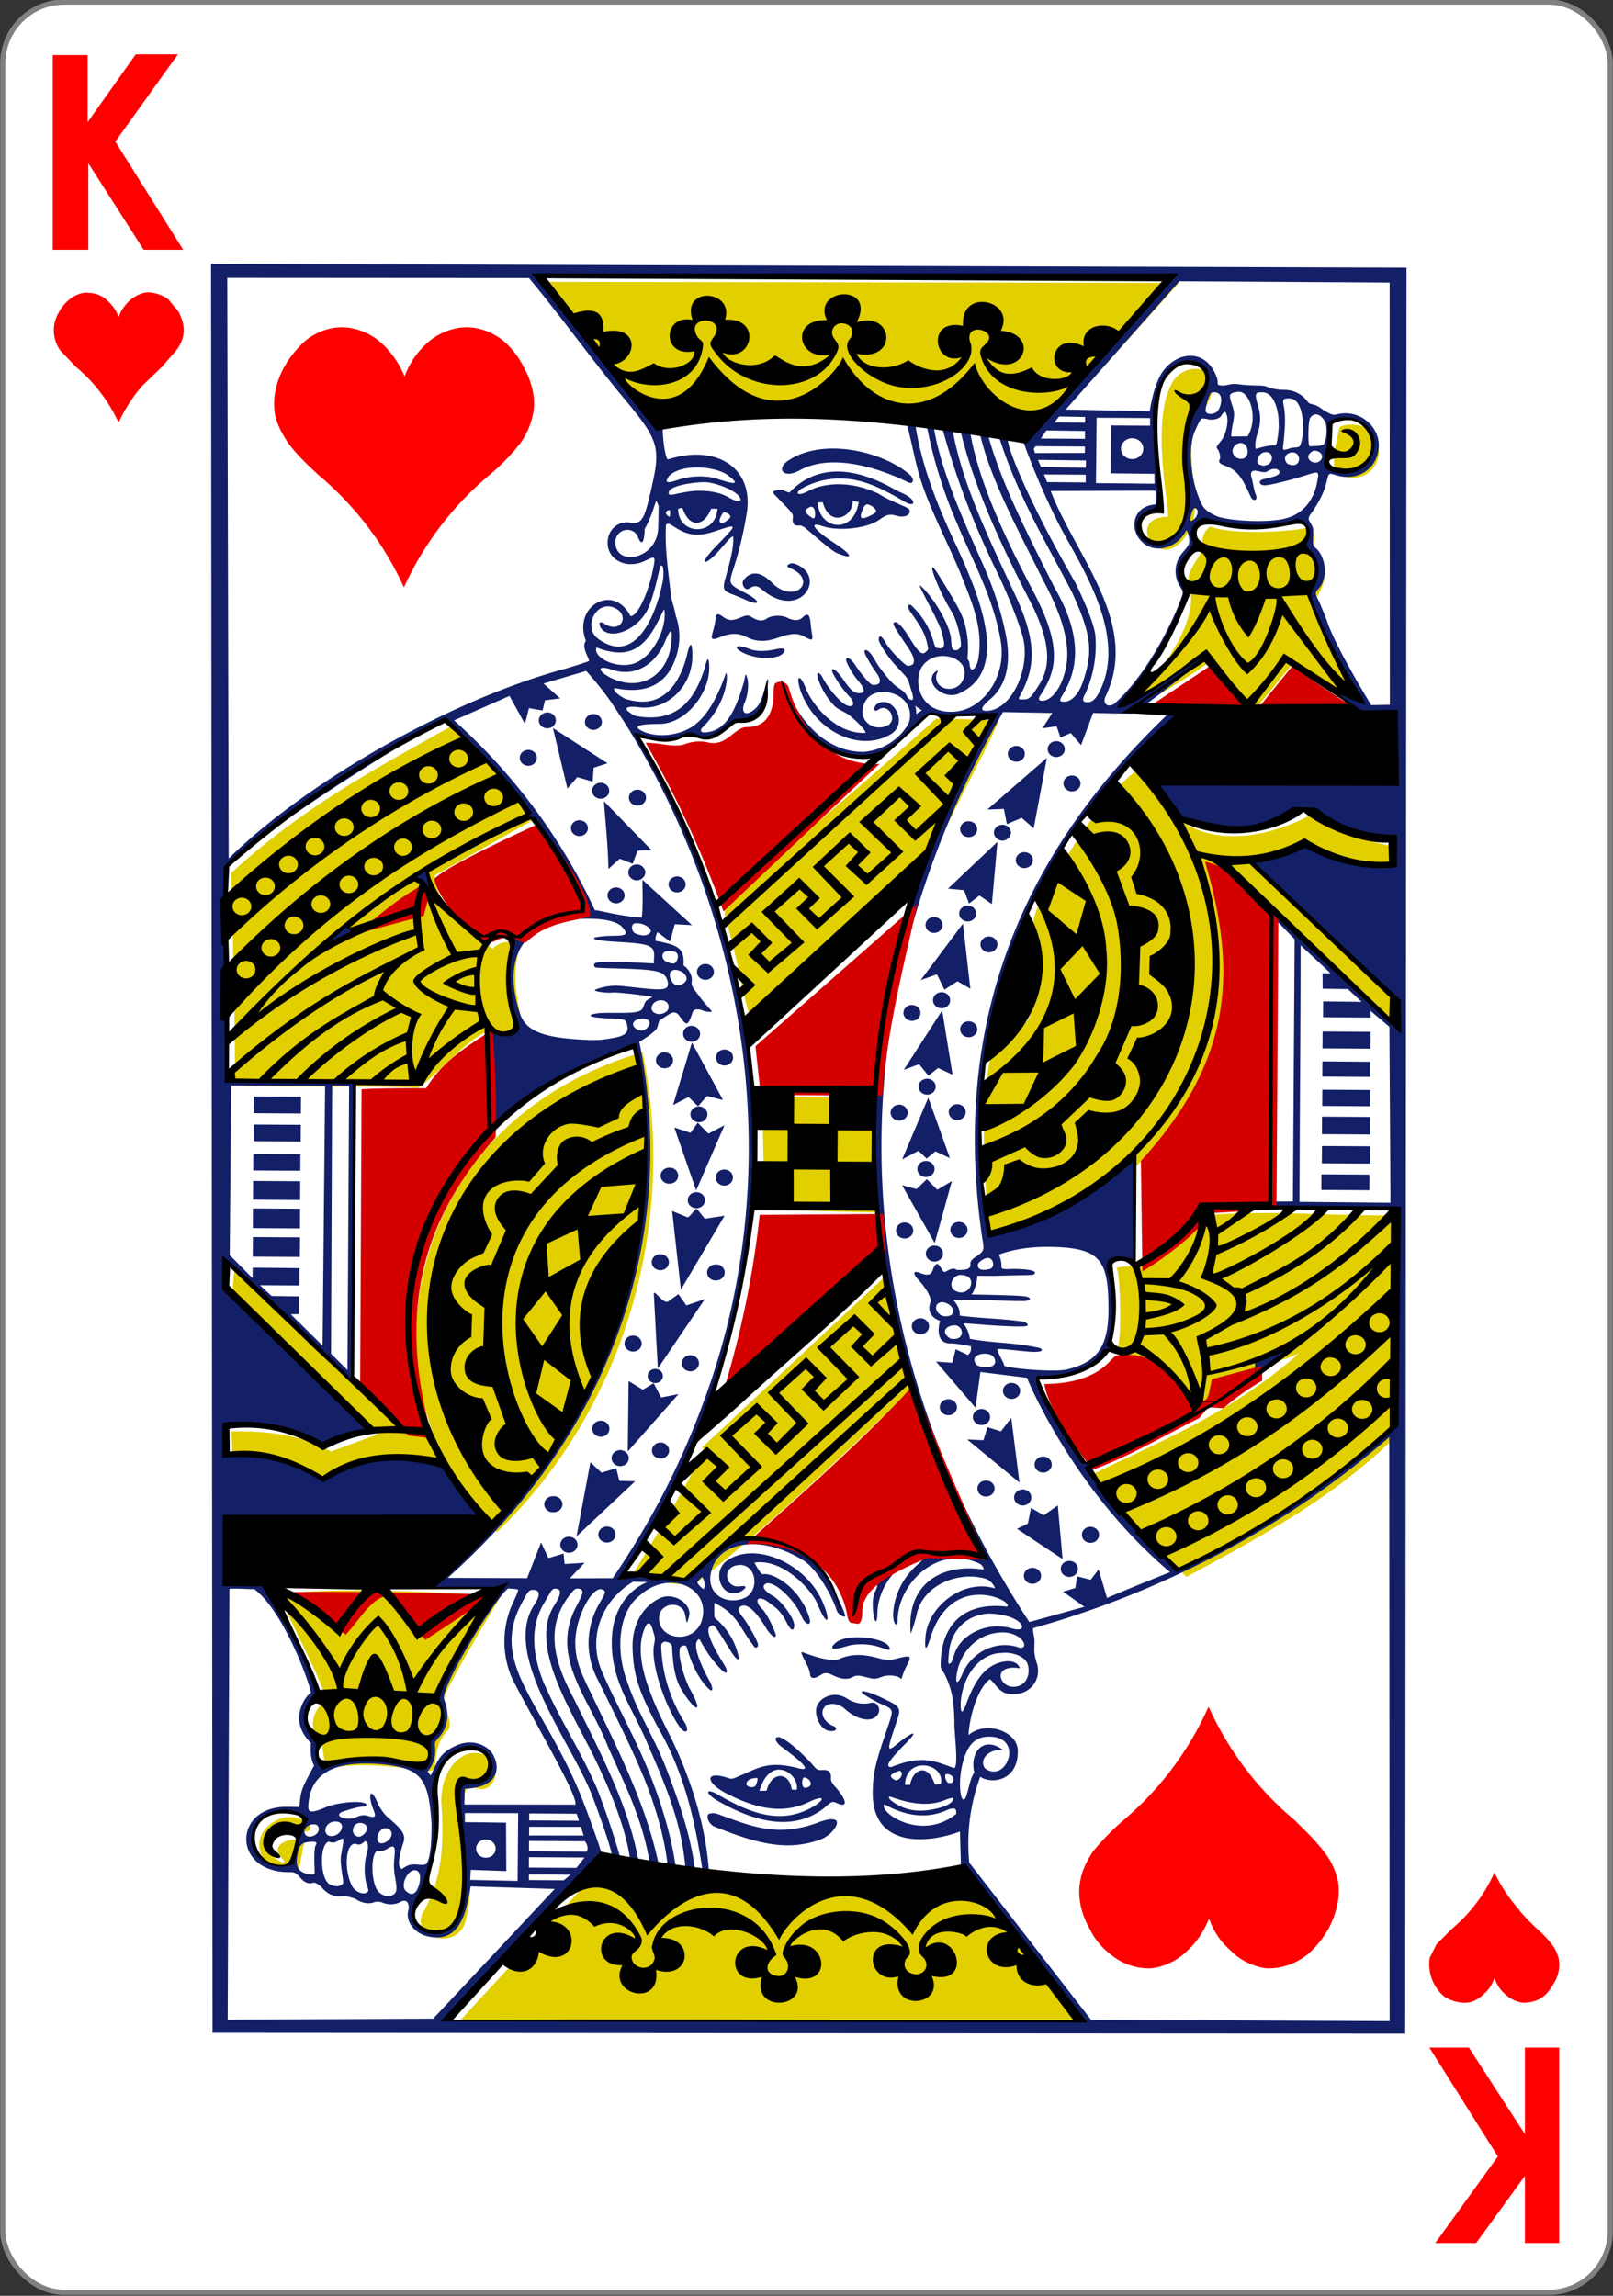 <svg xmlns="http://www.w3.org/2000/svg" width="234" height="333"><rect width="100%" height="100%" fill="#333333" stroke="none"/><g transform="translate(0 -719.4)"><rect width="233.2" height="332.2" x=".4" y="719.7" rx="8.9" ry="8.9" style="fill:#fff;fill-opacity:1;stroke:gray;stroke-width:.756;stroke-linecap:butt;stroke-linejoin:miter;stroke-miterlimit:4;stroke-dasharray:none;stroke-opacity:1"/><g style="font-style:normal;font-variant:normal;font-weight:700;font-stretch:normal;font-size:3.772px;line-height:0%;font-family:'Levenim MT';-inkscape-font-specification:'Sans Bold';letter-spacing:0;word-spacing:0;fill:red;fill-opacity:1;stroke:none;stroke-width:1"><path d="M27.8 722.4h-6l-8.4-12v12H8v-27h5.3v9.3l7.3-9.4H27l-9.5 12.1z" aria-label="K" style="font-size:37.724px;line-height:1.25;stroke-width:1" transform="scale(.956 1.046)"/></g><g style="font-style:normal;font-variant:normal;font-weight:700;font-stretch:normal;font-size:3.772px;line-height:0%;font-family:'Levenim MT';-inkscape-font-specification:'Sans Bold';letter-spacing:0;word-spacing:0;fill:red;fill-opacity:1;stroke:none;stroke-width:1"><path d="M-216.9-971.7h-6l-8.5-12v12h-5.2v-27.1h5.2v9.3l7.4-9.3h6.2l-9.5 12z" aria-label="K" style="font-size:37.724px;line-height:1.25;stroke-width:1" transform="scale(-.956 -1.046)"/></g><path d="M216.8 991a23 23 0 0 1-6.2 8.2l-2.2 2.2-1 2a6.2 6.2 0 0 0 2 5.5c1 .7 2.1 1 3.2 1 1 0 2-.6 2.7-1.3.7-.6 1.2-1.4 1.5-2.3.3.9.8 1.7 1.5 2.3.7.7 1.7 1.2 2.7 1.3 1 0 2.2-.3 3-1 .6-.5 1-1.1 1.4-1.8a5 5 0 0 0 .7-3.7c-.2-.7-.5-1.4-1-2-.6-.8-1.3-1.5-2.1-2.2-1-1-2-1.9-2.8-3a23 23 0 0 1-3.4-5.2M17.2 780.7a23 23 0 0 0-6.2-8.1l-2.2-2.3a5 5 0 0 1-.2-5.7c.3-.6.8-1.2 1.4-1.7.8-.7 2-1.2 3-1 1 0 2 .5 2.7 1.2.7.7 1.2 1.4 1.5 2.3.3-.9.8-1.6 1.5-2.3.7-.7 1.7-1.2 2.7-1.3 1 0 2.2.4 3 1l1.5 1.8c.6 1.2 1 2.5.6 3.8a5 5 0 0 1-1 1.9l-2 2.3-2.9 2.8a23 23 0 0 0-3.4 5.3m41.4 23.9a46.1 46.1 0 0 0-12.4-16.3c-1.5-1.4-3-2.8-4.3-4.5-.8-1.2-1.5-2.4-1.9-3.8-.6-2.5 0-5.2 1.3-7.5a16 16 0 0 1 2.8-3.5c1.7-1.5 4-2.3 6.2-2.1a9 9 0 0 1 5.4 2.6c1.3 1.3 2.3 2.8 3 4.5a12 12 0 0 1 2.9-4.5 9 9 0 0 1 5.4-2.6c2.2-.2 4.4.6 6.1 2a12 12 0 0 1 2.8 3.6c1.3 2.3 2 5 1.3 7.5a11 11 0 0 1-1.8 3.8 31.2 31.2 0 0 1-4.4 4.5 46.1 46.1 0 0 0-12.4 16.3M175.3 967a46.1 46.1 0 0 1-12.3 16.4 37.3 37.3 0 0 0-4.4 4.5c-.8 1.2-1.5 2.5-1.8 3.9-.6 2.5 0 5.2 1.3 7.4a9.7 9.7 0 0 0 2.8 3.5 8.7 8.7 0 0 0 6.1 2.2 9 9 0 0 0 5.4-2.7c1.3-1.2 2.3-2.8 3-4.5.6 1.7 1.6 3.3 3 4.5a9 9 0 0 0 5.3 2.7 9 9 0 0 0 6.2-2.2c1.1-1 2-2.1 2.8-3.5 1.2-2.2 1.9-5 1.3-7.4-.4-1.4-1-2.7-2-3.9-1.2-1.6-2.7-3-4.2-4.5a46.1 46.1 0 0 1-12.4-16.3" style="fill:red;fill-opacity:1;stroke:none;stroke-width:1"/><g style="display:inline;stroke-width:3.181"><path d="m5296.8 1126.3 351.8 7.5c31.2 42.8 93.7 130 93.7 130l-568.3 7.5zm-147.2 29.8c15.2-30.5 18.1-59.9 15.2-102.2-2.2-32.5 18.2-57.8 39.3-48 16.3 7.4 8.8 38.2-8 31.6-6.5-2.4-12.2-.2-11.3 14.4 1.5 36 11.1 76.5 2.8 111-5.8 33.5-52.1 18-38-6.8zm-142.4-47c-18-26.7 14.2-51.7 34.2-39.4 9.6 4.4 8.2 14-3.8 9-16.7-7.3-34.8 18.1-20.2 28.3 6.7 4.7 9.3 4 4.2-1.8-13.6-15.7 21.1-22.6 20.1-12.3-2.3 12.6-2.6 18-3.8 20.4-7 11-20.7 5.4-30.7-4.2zm50-112.3c-19.4-24 2.8-42.9 2.5-42.2 5.7-6.2-46.1-102.2-39.6-102.8 65.5-7 131.6-1.7 197.2.3 0 0-35 62.5-48.9 93.5-5.6 12.4 7.5 27.1 2 36.4-16.8 18.3-6.3 38.6-16.8 39.5-29.6-3.7-58.7-8.6-91.5-2-2.4 0-2.7-13.8-5-22.7zm283.3-667.2c33 167.4-15.7 345-127.6 462-15.8-15-27.9-43.6-43.7-62.3-43.7-13-75.1 2.3-105.8 17.3a174.7 174.7 0 0 0-87.8-24.3l-1-26c30.3-.6 62.2 2.2 89.2 18.8l42.1-17-131.4-135.6 1.8-23.2 159.5 160 20.5.7c-45.1-119.3-5.6-308.7 184.2-370.4zm222.4 210 23 109.4S5464 779.5 5388.8 841.5l-56.9-5.1s77.6-137.2 63.4-126.7zm458.4 150c-54.2 60.3-118.9 98.6-190.7 140.8-28.8-31.9-63.6-67-83.8-98.4 62.7-33.3 122.5-59 183.8-117.4-3.3 3.8-78.2 29-78 26.2-2.7 12.4-1 20-13.3 23.3-14.4-20-28.4-36.3-51.1-45.2-9.6.8-22.3-5.4-22.2-5.4 6.3-1.3 3.5-78.2 0-79.1 0 0 1.8-2.3 18.5-2 29.8-2 49-37.8 67.5-50 57.7-4.8 108.9.9 165.7-.7-.4 68.5 3.6 139.5 3.6 208zm-366.6-173.4c-1.5-2.9-16-116.3-2.2-187.4 2.5-16.7 29-22.4 34-34.8 8.5-27-4.2-60.4 2.5-90.7 6.8-30.8 21.4-48.1 34.2-71 14-24.8 33.8-55.8 55.8-74.3 6.5-6.3 29 14 46 49 49 30.7 111.8-9 111.8-9s24.4 19.9 79.6 30.7l-1 21.3c-.2 6.2-62-6.6-75.3-19 0 0-46 15.4-46 18.2 0 12 121.6 124 121.6 124l.7 27.7c-18.3-25.2-161-146.6-161-146.6 31.7 184.7-43.9 299.7-200.7 362zm-204.2-36.1-2.7-108.8 104 1.2 4.2 110zm-475.7-117.6c2.7-3.9-4-202.8-3.6-202.8 66.1-65.5 130.8-102 195.7-141.9 29.4 29 54.3 53.3 76 88.3l-89.6 55c3.4 13.3-5.4 18.1 52.3 70.2 1-3.6 20-14.2 23.3 1.6-7.8 33.5 3.5 62 5 80-8 10.5-25.6-.8-25.6-.8-11.4-11.9-56 46.5-68.8 53-55.6-2-167.9 1.7-164.7-2.6zM5601 7.8c.7-.7 56.6.4 55.9 2.4-10.2 27.2-35.5 75.4-58.6 131-26.6 47.4-63.6 75.3-95.2 106.4-25.2 24.8-47.7 64-64.9 53.8-10.5-33.6-13-63.5-24.5-100.7-5.4-22.1 26.9-36.5 187.3-192.9zm244.5-186.5c20.4 8.7 78 4.2 87 .3 11.7 7.9 4.4 18.4 3 24.2 12 15.2 18.5 20.5 5 44.9-3.2 0 41.8 100.9 43 101 0 0-47.6-22.5-64.3-37.7l-32.8 43.4-38.2-49c-.1 4.4-73.4 52.8-74.3 50.5-2.3-2.3 67-76.5 53.2-120-3.3-10.6 4.3-21.3 9.4-30.5 3.6-6.4-1.2-18.6 9-27zm-38-9c3-3.6-17.9-94.8 4.8-131.6 9.6-13.4 26.9-14 34.2-3.1 5.5 15.2-11 36.4-14.3 46.8-10.8 28.9 5.2 67-2.6 94.3-23.3 59.6-64.6-5.9-22.2-6.4zm155-40.5c-12.2.5-3.7-36-1.6-46.5-.1-2 22.4-7.3 30.6 7 13 21.5-2.7 48.6-29 39.5zm-146.4-184.3-115.7 140.1c-117-13.4-234.4-21.9-354-3.7l-96.3-133.6z" style="display:inline;fill:#e2cf00;fill-opacity:1;stroke-width:5.679" transform="matrix(.162 .001 -.001 .151 -771.6 816.9)"/><path d="m2140.9-218-1070.5 3.4 11.8 1699.2 1068-6.3zm-246.3 10.5h35.2l-128.1 157-3.2 1a730 730 0 0 0 32.4 79.6c18.5 38.1 65.1 108.2 36 164.2-2.8 4.8-5.5 7.1-9 7.1-5 0-4.9-2.9-2-8.5a120.1 120.1 0 0 0 8.4-57.3c-1.7-9.9-7.2-25.2-17.7-48.3-48.7-89.5-64-137.2-61.2-137.2-.6-.4-1.7-1-3.5-1.4l-4.8-1.6c16.9 56.6 44.3 104.2 66 148.3 17.8 41 19.7 56.8 10.4 86.6-3.6 11.6-10 19-16.5 19-4.8 0-4.5-1-1.3-7 17.1-30.4 13.2-63.7-8-102.4-30.8-64-49.3-104.4-60.3-145.4l-7.5-2.3c9.1 42.7 34.6 92 58.4 142.4 19.6 38.8 25.3 67 18.2 89.4-2.3 9.7-9.7 24-19 24.5-3.8 0-4.3-1.9-.9-6.9 14.6-24.8 17.2-47.8-8.9-100-24-48-48-101.6-56.2-148.6-.5-3.8-10.9-8.4-8.7-2 12.9 55.4 38.5 112.2 65.7 167.5 15.3 34.3 16.9 56.3 5.4 75.5-6.4 10.8-8 13.2-12.9 13.3-5.7.1-5.6.3-2.4-6.2 13.9-28.9 11.6-54.3-7-96-25.4-57.3-46.9-104.6-56-155-1.7-.5-10.3-3.8-9-1.3 12.7 48 29 92.5 50 137.6 7.3 15.6 19.1 46 23 61.2 7.2 29-9.1 68.8-30.6 70.8-8 .8-7-3.2 2-11.4 15.3-14.3 18.2-37 13-63.2-3.9-20.2-10.6-42-19.8-64-18.7-44.7-39-91.4-45.5-132.6.2-3.7-8.4-3.7-6 .2a471 471 0 0 0 27.8 92.6c13.2 33.5 33 71 39.4 112.2 5.2 33.7-15.8 65.4-41.4 67.3-30.8 2.3-36.9-28-29.5-42.3 12.1-21.3 47.2-9.1 36.8 12.6-6 12.5-24.4 9.3-23.6-4.5-.2-1.2 1.8-5 1.4-5.2-.6-.4-3.3 2.1-4.2 3.6-6.2 11.2 12.5 26 25.5 17.1 43.6-23.5 14.2-95.3-4.8-139.2-18.4-40.9-31.9-77.8-37.8-115.6-1.5-1.1-8.7-3-7.7-1.6 5.2 20.2 7.7 37.2 13 54.1 8.2 26.7 23 56.4 35 86.3 11 29.3 22 54.3 17 84.9-.5 2.8-1.7 6.2-3.6 8.3-2 2-3.6 1.7-4.2-6.1-.2-1-1.6-2.5-1.8-3.8a94 94 0 0 0-2.7-33.7c-2.5-9.1-7.4-18.3-17.6-36-4-6.5-14.6-26.5-11-12.7 2.2 7.8 9.5 25.2 17 37.9 4.7 7.8 9.6 29.1 8.2 33.3-1.6 4-5.1 4.2-6.8 2.8-1.5-1.2-1.5-7-1.9-10.5-1.6-14.5-16.5-39.8-26.8-49.7-7.4-8.3 17.5 35 19.3 46.6.8 5 2.3 9 .6 11.3-1 1.6-3.3 1.6-5.5 1-2-.5-2-2-4.2-9.4a74.6 74.6 0 0 0-18.4-30.6c-3.3-4-5.6 1-.2 7.3 7.4 11.7 13 19.1 14.8 34.1-4.8 6.8-7.1 5.5-17.2-11.7-6.6-11.3-10.6-14.3-12.3-14.2-4.4.2-.3 5.7 12 25 6.5 10.4 6.6 16.8-.6 16.8-2.5 0-16.3-15.1-19.8-21.7-2.8-5.5-6.4-9.6-6.4-3 0 2.7 8.5 16.6 14.4 23.4 9.2 10.6 11.9 12.8 13 17.5a201 201 0 0 0 2.5 8.7c2.4 7.7 1.2 10-3.6 5.9-2.2-5.7-4-6.3-9.9-10.7-5-3.7-12-13.3-16.5-20-1.7-2.5-3.2-5.8-5-8.4-4.4-8.3-10.4-9-6-.6 2 3.9 5.3 10.3 8.7 15 5.8 8.3 4.6 12.6-2.3 12.5-2.9 0-11.1-10.8-16.3-19.2-3.4-5.5-8.6-9.4-8-4 .2 1.4 4.3 11 10.3 18.6 6.7 8.2 7.5 12.6 1.1 12.6-4.4 0-8.2-4.2-13.7-12.7-5.4-8-8.7-11-10.2-10-1.9 1.1 7.6 17.1 15.5 25.9 7.4 8.3 2 13-6.6 5.6a93.9 93.9 0 0 1-16.4-21.5c-4.6-10.1-7.6-7.4-4.6.6a73 73 0 0 0 14.6 24.8c3.3 3.3 10 5.8 13.3 8.7 9.3 8 15.1 15.4 14.4 16.7-26.5 1.5-48.2-26.7-54.2-43.7-4.2-11.2-9-12.9-4.4 3 12.9 39.3 53.1 59.7 81 42 16.7-10.6 1.9-38.3-11.9-29.3-3.7 2.4-3.9 9.3.9 5.6 9-7 17.9 10.1 8.1 15.2-13.6 7-28.8-6.8-19.5-23.7 9.2-17.2 46-7.3 38.9 20.6a50.5 50.5 0 0 1-40 28.5c-30.5.6-51.5-22.8-63.3-45.8l-6.4-13.5-3.6-7.1c3.4 28 30.2 62.5 54.1 68.2 39.9 9.3 50.8-14.3 76.9-38.8 0 0 19 2.5 19.7 2 1.8-1 37-2.6 38.1-1.6-142.7 257.8-131.8 564-9.1 796.3 8.1 17 9.5 13.7-4 10.3-13.8-3.6-26.4 2-37.7-.7-23.3-4.7-28.3 11.1-46.2 19.6-22.3 8.4-17.3 24-22.6 38.9-1.7 2.3-2.9 4.2-2 3.9 1.5-.5 6.3-4.9 6.6-8.7 1-10 4.5-17.8 8.5-21.7 3.9-3.8 6.6-5.7 7.5-4 .7 1.2.2 5.6-1.7 9.2-5.4 10.2 1.7 44.4 2.2 20 .3-19.2 12-40.7 28.5-49.5 13.1-6.4 17.2-5.8 6.5 4a69.4 69.4 0 0 0-20.9 46.8c-.2 7.7 2.9 14.2 4 7.2-.5-35.6 35.3-75.3 73.6-55.6 2 1.4 3.5 4 3 5.4-37.1-6.2-69.4 14-64.7 61.9 0 0 3.3-9.4 5.2-18.8 5.9-29.3 39.1-42 62.4-34 4.4 1.8 7.9 8 7.3 8.8-28.6-9-59.9 18-61.7 47-.6 9.5-.4 17.6 4.5.6 18.4-64.7 75.3-35.4 68.3-30.1-44-5.2-60 24.3-59 58.4.7 3 2.3 4.1 3.6 7 6 12.9 8.6 23.9 9 47.2-.4 6 4.6 44.3-.4 42.7-16-6-28.2-12.9-55.8-.5-2.5.2-3.3-1.2-2.5-3.4 1.2-2.9 5.5-8.6 13-17 17-18.1 7.3-13.3-6.7-.7-9 8-7 2.5 1.4-25.1 3.5-11.2 1.3-12.6-13.5-20-15.3-7.8-25.8-9-12.9-.9a110 110 0 0 0 16.3 8.7c6.7 3.6 6 5.2 1 21.3-9.7 31.4-13 42.9-12.6 64 1.3 51.3 50.3 46.2 78.3 34.6l1.1 33.8 105.2 147.7s-367.7-.4-564.4 2.8c11.2-26.9 130.1-140.7 137.2-161.1.7.1-13.2-41.6-20.5-59.8-34.4-85.7-79.6-121.7-53.4-178 5.6-11.2 6.6-15 11-15 5.7 0 7.6 4 1 14.8-28 47 32 128 52.2 179.8 3.2 8.3 16.8 47 19.2 60.1.2 4 9.7 5.4 7 .7a782.4 782.4 0 0 0-21.1-65.6c-16-38.2-33-64.3-48.5-101.6-8.7-23.5-13.4-50.8.1-75.2 5-9 6.4-13.9 9.6-14.3 2.8 0 4.5 1 4.7 3.2.2 2.5-1.4 6.6-5 12.9-23.7 40 18.3 104.8 39.1 151 13.6 30.1 25.6 61.8 30 90.4 0 2 2.6 7.2 7.8 3.6-9-53.3-35.5-105-58.6-155-19.8-38.9-27.3-72.8-.8-104.9 2.3-2.2 7.2-1.8 7.6 1.5.2 2.2-1.5 6.4-5.7 15-23.3 48.5 12.8 88 29.7 134.3 16.6 38.8 32 71.3 38.1 112.6 4.7 1.7 7 4 7.5-1.9-12-58.3-38.1-110.7-60.7-161.2-10.5-22-14.2-32.5-14.9-47.2-1-20.2 9.2-45.8 18.4-52.5 2.4-1.8 3.9-2 6-.9 3 1.6 2.4 2.7-3.5 13.8a79.3 79.3 0 0 0-1.8 70c18 38.6 33.1 70.3 43.9 98.6 11.7 31 18.3 58 21 82.3 0 0 8 3.6 6.8-1.7-5-34-16.3-69.4-28.5-99.2-11.5-28.2-25.9-55.4-37.5-83.4a70.8 70.8 0 0 1 26.6-88.4l13.3.3c-.8-.4-30.4 11.3-32 53.6-1.5 40.3 17.7 65 31.5 99.2 16.9 41.1 32 77.2 35.6 121.2 1.3 1.5 8.6 1.9 8.5 1.2-3.6-29.6-12.3-57.7-24.7-92.3-13.1-36.7-26.2-53-38.4-91.6-8.3-26-7.1-61.4 11.3-77.6 27.5-27.7 65.9-8 56.3 23.8-7.5 22.3-38.2 17.9-38-3 0-13.6 16.7-17.2 22.2-7 1.3 2 2.1 10.7 2.7 11 .6.3 2.3-6.8 2.3-8.4 0-11.1-15-20.5-26.3-14.9-15.4 7.8-25.4 25.5-24.4 49.3 1 25.2 5.7 41.6 26.4 81.2 24.2 46.2 32.2 96.2 37.4 129.8 2.2-.9 4.9.3 5.7 0-3.5-45.9-18.6-93-37.5-132.3-22.9-47.5-29.3-76.5-21.7-97.8 1.2-3.1 2.2-5.5 3.6-5.7 2.6-.4 3.3 3.7 5.7 12.2.7 2.6-.2 6.8-.7 10-2 19.4 11.7 60 24.4 78 3.8 5 8.5 4.9 4.4-4.2a153.3 153.3 0 0 1-22.1-73.5c-.4-8.4 9.5-4.7 9.7-.4.7 13.6 2 29.7 8.6 41.2 13.3 22.7 20.7 23.7 7.1-1.7-3-5.8-11.6-30.7-8.2-39.2 2-1.8 4.3-2 5.5-.3 3.9 14 9.2 28 18.6 38.7 5 5.7 5.8 3.1 3.2-4-4.4-8-18-35.2-11.7-41.3 2-1.7.8-.8 6.3 8.1a101 101 0 0 0 15.5 21c5 4.7 6.1 1.5 1-7-10.1-17-16-31-12.4-34.6 3.6-3.5 4.4-1.8 12.5 11.8 3.6 6 8.7 15 10.5 17.1 1.8 2.1 3.4 2.7 3.4 1a66.5 66.5 0 0 0-21.8-38.6c-.8-1.5-.5-14.5-.5-14.5 21.3 11 22.2 23.3 36.3 42.3 1.5 1.4 3.5-.3 3-3-.6-3.5-9-19.3-14.2-26.3-4.1-5.4-4.3-8.6-.8-10.1 5.7-2.6 13.5 5.8 22 20.7 3.8 7 9 11 9 7.3 0-2-7.2-19.8-12.2-25-8.3-8.6-4.2-14.6 5.5-6.7 4.3 3.7 10.3 6.4 16.4 19.5 3.6 7.7 6.6 8.7 6.7 2.5 0-6.8-11.6-23.6-19.4-28.3-6.1-3.6-9.5-7.6-7.8-10.3 5.3-7.8 26.7 12 34 30.4 2.2 5.5 6 8.2 7 5.8 1.6-1.2-2.8-14.4-7.2-20.6-7.4-14-24.8-27.6-35.1-26-2 .4-7.5-11.1-7.5-11.1 26.3-4.3 51.9 27 56.4 38.8 8.6 22.3 13 19.6 5.5.1-14.8-38.1-60.5-59.5-86-41-14.4 10.5-5.8 35.6 9.1 31.3 6-2.2 11.7-8.2 1.3-6.2-11.6 1.2-15.3-16.4-3.5-19.9 19-5.6 23.3 24.5 8 31.2-16 6.8-31.7-3.4-30.2-20.7 2.8-33 43.3-42.4 83.4-15.8 11.2 7.4 25 31.8 29.8 47.3 1.6 5 7 6.8 7.6 6.2 1.5-1.5-11.2-28.6-15.3-35.5-17.5-39.8-80.5-41.7-80.5-39.7 0 0-24.7 15.5-46.6 41l-56.3-5.2c143.5-229.4 154.8-566.7 7.6-805.5 1.9 1.2 28.3 8 37.4.9 6.7-3.2 8.6-4.3 16-1.7 8.4 3 17.2.4 26.3-7.9 6.8-6.2 7-8.2 11.4-7.6 13 1.7 21.7-6 24.4-24.7 1-7.3 1.8-15 .8-13.9-.7.7-2.2 7-3.1 11-2.7 11-5.1 15.1-9.4 18.7-7.2 6-11.3 2.6-8.3-6.4 2.8-5.8 5.1-20.7 1.3-27.5-.7-1.2-.9 3.4-1.8 7.1-7.8 29.4-16 44.3-30 47.8-6.6 1.6-9.6.6-7.5-3.2 24.8-26.3 23.2-55.4 21.3-53-5.3 17-15 42-31.2 52.4-13.9 9-34.2 9.8-45.5 2.3-6.5-4.3 3.2-5.5 17.8-5.7 24.5-.4 47.4-33 43.6-60.4-.9-5-2.3.4-4.3 8.7-9 29.8-24.5 50.6-60 44.4-2.7-.5-4.6-2.3-6-3.3-5.8-4-3.7-6.7 7.7-5.3 25.7 3.4 48-20.5 47.8-49.4 0-13.9-2-13.7-4.3-3.4-3 14.6-14.5 59.2-55.9 44.6-7.5-4-11.5-9.2-8.9-10 24.2 5 46.3-.3 55-32a65 65 0 0 0-1-38c-1.2-7.6-3.8-13.4-4.6-21.1-2.3-20.7-5.7-43.4-4.7-66 2-2 2.4-1.6 9.3 3 13.7 9 24 7 37.9 1.6 17.9-6.4 16.2-5.2-2.4 15.8a106 106 0 0 0-8.3 10.5c-4.8 9 4.1 2.4 10.8-6 9.3-11.6 11.3-14.3 13-14.2.7 12.5-3.8 27.8-6.2 38-3 11.5-3 14 4.3 17a277 277 0 0 1 12.6 5.4c15.3 7.3 13.9 1.3 1.7-5.5-16.5-9.3-16.6-8.8-11.9-24.2a381 381 0 0 0 11.2-51.4c7.4-44.1-26-68.4-70.4-53-2.5 1.3-5.5-23.2-5-29.7.3-2.3-6.8-1.8-12.6-8.9 1.8-1.6-65.5-85.4-96.8-136.3 175.6-.2 352-3.2 528-3.1zM1785.4-50l.7.5c-.3-.4-.5-.5-.7-.5zm152.2-153.6h188.3l2.7 405.6-16.7.4s-31.4-53.8-39.7-79.3c-2-6.3-5.7-15-7-18.5-3.3-7.8-5.5-8.8-1.3-13.5 8.5-9.5 6.9-28.8-1.4-38-2.6-3-3.9-2-3.8-9.4.2-6.3.8-10.3-1-13.5-2.7-5.5-4.6-5.9-.6-11.8 4.2-6.3 9.7-16.4 12-24.4 3.9-12.9 1.2-15.3 9.7-12.3 21.1 6.8 38.9-8.3 38.3-29.6-.4-17.9-17.3-33.8-36.8-29-4.5 1.2-5.4.8-12.4-3.5-2-1.3-5-4-7.6-4.9-3.2-1.2-5.8-1.1-7.2-3.4a24.8 24.8 0 0 0-20.8-11.2 41 41 0 0 1-16-3c-3.5-1.8-13.3-.3-25.7-2.2-5.5-.8-10 1.3-12.6 1.4-7.6 0-4.5-.9-6-6.7-9.5-30-37.5-26.5-50.3-3.8-4.7 8.9-8 22-9.9 35.7l-75.2-1.2zm-582.4.8c28.1 35.7 55 75.6 83.4 112 34.8 44 36 49 26.6 93.3-5.2 25-7.5 30.9-18 29-10-1.8-18.5 6-19.8 15.9-2.6 18.5 15.4 30 33.4 20.7 9.5-5 9.8-5.5 6.7 10.7-4.6 23.2-13.7 43.1-19.5 42.5-15.2-32-52-9.2-39.7 24-3.8 5.8 1.2 13.1 3.1 19.2 0 0 0 .7-21 7.6-103.1 30.5-230.9 109.9-300.7 184.4l-4.7-557.7Zm592 76.1a17 17 0 0 1 12 4.4c9 8 6.8 19.3-5.6 40.5-13 29.4-9.5 52.7-6.5 83.7 0 18-6.2 35-16 42.4-15.7 12-35-4-27-20.3 4.3-8 13.2-3.3 15.2-11 .8-4.5.7-11.7 1.2-15.1-1.9-13.6-5.8-55-5.8-69.4.2-12.4 4.3-28 9.9-39.6 5.5-9.7 14.4-15.4 22.6-15.6zm24.8 48.2c-3.5 3-9.5 3-10.2-.7 0-3.9 3-16.3 5.2-17.6 12.9-3 8.8 15 5 18.3zm19.3-19.3c10.7-.4 17.7 26.7 8.4 42.6-1.7.4-14.6.3-14.7.5-.2-2.8.6-8.5 1.6-13.9.8-4.6 1.3-8.2-.1-13.2-3.5-12.4-5.8-14.7 4.8-16zm20.3.4h1.3c10.8 0 17 20.8 13.6 43.6-.5 3.3-.8 6.7-2 7.5-4.5-1.2-17 3.2-17.3 3.2-1.2-1.2-.7-7.7.9-13.5a45 45 0 0 0 .3-29.2c-2.5-9.6-2.6-11.5 3.2-11.6zm27 6c11.9 2 12.7 34.8 7.8 45.5-1.2 1.5-5.7 1.2-7.3 1.7-10 3-7.8 4.4-6.7-11.6.8-11 1-19.6-.6-28.7-.8-4-1.1-6.7 1.8-7a14 14 0 0 1 5 0zm-59.3 12.8c4.7 6.5.9 21.4-2.7 27-4.2 6.1-5.8 6.7-3.6 9.3 1 1.2 3 7 1.8 9.4-2.3 4.5 3.5 5.3 8.8 8 8.6 4.6 12.7 12.8 19.1 27.8 2.3 5.3 6.9 3.6 4.6-2-1.9-4.8-2.6-12-4-16.7-1.3-4.9.2-7.3 5.8-5.9 8.5 2.2 7.3.2 10.4-1 6.8-3.7 11.4 1.6 7.3 4.5-2.4 1.7-7.4 2.8-13 4.3-4.7 1.3-3.6 5.8 1.2 5.8 4.3 0 17-3.6 25.1-6 23.5-7.1 24.3-11 22.1 2.4-2.9 17.7-12.5 31-28.5 35.4-13.9 4-46 3.2-60.2-1.4-13.6-6.1-14.5-10.4-18.6-22.3-5.6-16.4-8.9-44-2.4-60 5.6-13.6 5-12.2 10.5-11.5 4.9 1.7 11.4-.2 12.8-3.1.8-1.5 2.6-4 3.5-4zm90 9.8a35.7 35.7 0 0 1-1 20.3c-1.5 2.7-9.8 2.5-13 2.6-1.8.4-1.7-24.6.3-27.3 4.8-7.2 11-1.4 13.7 4.4zM1830.7-73l23.3.3v5.6l-27.4-.2zm81.5 1v7.3h-35v46l39.2.2.2 9.5-52.5-.2.2-62.8h48zm178.2-1.5c36 7.9 20 47.6 6.5 50-16.8 3-31 1-26.4-13.7 4.7-10 1.4-22.5 2.8-31.5 3.2-3 11.7-6 17.1-4.8zm-271 14 34.6.3v7.5h-39.5Zm76.9 7a10 10 0 1 1 0 20 10 10 0 0 1 0-20zm97.6 3.9c6.4.7 7 10.5 4.3 13.4-3.3 3.3-9.6 2-11.5-3.2-1.8-4.6 2.1-10.4 7.2-10.2zm-184.1 4.3h44.2v6.2l-44.7.4-1.1-4zm249 2.6c6.2-.1 10 5 6.1 9.4-5.7 6.4-17.5-3.4-6-9.4zm-471.4 13.5c-10 8.3-2 16.5 11.1 8.6 28.3-17 70-3.5 97.3 10.7 5.3 2.7 6-3.7.8-8-25.1-22.2-78.7-34.9-109.2-11.3zM2016-40c7 0 6.8 8.7 2.4 11.7-4.4 2-5.2 1.4-8.1.3-4-1.6-1-12 5.7-12zm24.5.2c8.2.4 7.3 16.8-5 10.9-4.6-4.8-1.7-11 5-11zM1812-31.2l43 .3v7l-40.2-.4zm-278 16.3c11.8 9.3 8.1 10-11.4 3a60 60 0 0 0-33.3 2.2c-9.5 3.7-11.7 2.6-7.6-3.7 11-12.3 41.2-9.8 52.3-1.5zM1590.5.7c-1.2 2.9-5.2-2.4-10.7-1.4-7.7 1.5-5.5 1.9 2.7 11.2 8.3 9.3 11 11.6 10.4 15.2-.7 5.3.8 8.2 6 7.6 2.6-.3 5.6 2.6 9.5 6.2 13.5 12.2 20.3 18.3 24.6 20.2 17.8 7.6 9.8-1-1.6-8.9-19-13-25.5-21.8-12-17.1 14.3 5 37 2.1 48.3-4.7 5.5-3.3 9-8.4 16.8-6 11 3.6 15.1-2.9 12-6.5-4.9-3.2-16.2-7-27-14.2-23-11.7-47.2-11.3-63.3-2-9.6 5.6-12.9 1.7-3.5-3.8 37.3-20.1 67-.8 90.9 13.7 4.1 2.5 7 2.3 7 .5-.6-5.9-11.3-9.5-15.6-12-33.3-20.4-68.4-26.8-94.5 2zm227-17.9h37.4v7.4l-34.6-.1zm-304 9.4c10.3 0 32.8 9.3 32.4 17-.4 2.9-6 .3-11-2.7-9.4-5.8-24-7.4-37.6-4.8-10.5 2-13.9 3.7-15.4 2.4-3.6-8.1 22-11.8 31.5-11.9zm404 5.5.1 13.2c-20.3 1.5-24.4 24-11.4 36.6 10.6 10.3 28.3 6.2 37.1-8.3 1.6-2.6 1.8-4.2 2.7-3 .6.9 1.1 3.3 1.6 5.7 1.4 7-.6 8.8-5.2 14.7a29 29 0 0 0-3.7 30.7c1.2 2.5 4 6 3.5 7.7 2.6-.1-23 71.6-60.5 107.8-6.3 4.1-10.8-.8-7.6-7.5 30.5-69.7-27.9-134.4-50.5-196.7l94-.9zm-271 12 5.3.5c-4.3 32.1-35.5 27-36.7.8l4.5-.2c6 24.4 26.9 14.4 26.8-1zm-176.1.7s2.2 3.6 2.2 5.6c0 7.5-.1 18.3-.3 21.6-1.8 30.9-41 36.6-38 10.1 2.3-11.2 16.5-12.4 20-2.3 5 12.8 6-3 6-8 4.2-7.8 7.2-17.2 10-27zm189 2.2c1.5 0 4.4 1.4 6.7 3.9 2.5 2.7 1.6 4.1-4.4 7.2-6.6 3.4-9.5 3-7.2-3.7 1.5-4.2 2.7-7.5 4.8-7.4zm293.2 1.6c1 0 3.2 1.2 2.7 4.6-1 5.6-5.8 8.8-7 7.4.8-3 1.7-10.8 4.3-12zm-340.1 10.9c-.8 2.2-2.1 1.2-5.5-1.7-3.8-3.2-3.6-5.2.3-7.5 5.6-3.4 6 7 5.2 9.2zm-118.7-8.4c6.5 20.7 19.9 18 25.8 1l5.7-.1c-1.2 26.6-35 26.1-35.2.4zm-11.8 2.6c2-.4.5 6.5.5 6.5s-5.5-2.8-2.3-5.8c.5-.4 1.5-.7 1.8-.8zm49.5 1.7c.7 0 2 .5 3.3 1.4 3.3 2.2 2.8 3.4-1 6.6-5.7 4.8-8.3 2.1-5.2-4.3 1.1-2.4 2-3.6 2.9-3.7zm430.4 4.5c2.4-.2 5.8 1 13 2.9 20 5.3 46.7 5 69.4-1.2 7.2-2 12.5 10.6 8.6 19.8-1.7 4-1.4 4.5 3.8 10 7.5 7.6 8.6 20 3 31.3-4 8.3-3.8 7.5 1 21.6 2.3 6.4 5.1 13 5.6 14.7 6.2 20.7 21.3 45.2 30.5 65.6 9.3 14.4-16.5.2-16.5.2s7 9.2 16.1 16.2c9 6.8 26.5 2.2 34.5 10.4 2 2.6-1.8 57.5-3.7 59-79.3-3.7-211.5-.8-211.5-.8l24.8 38.7c39 15.5 76.2 11.7 111.9-10.8-.9 3.3 43.4 24.9 79.7 27.2l.2 26c-27-3-54.3-3.6-79.3-19.4 0 0-23 9.7-46.1 16.9L2136 487.4v22.4s-55.1-51.5-111.9-109.6l1.2 285.4 111.8 2.2c-3.5 74.2-2 121.5-1.3 206.5-52.8 54.2-125.5 108.4-192.7 141a554 554 0 0 1-80.8-99c-.4-.8 2.3-2.3 1.9-3-.7-1.1-4.7-1.5-5.4-2.6-14-20.8-46.4-78.4-41.3-79.8 10 .7 56-5 65.1-32.6 0-1.7-1-6.7.3-12.4 3.2-15 4.9-37.7-.6-52.1-10-26 19.8-17.7 20.8-16v-98.2c-38.7 31-77.8 61.6-129.5 74.3-32.2-162.3 18.8-364.1 164.4-501l-8-.7c-149.6 154.8-188.8 325-163.3 504.2 0 0 1 5.6 1.1 7.5.4 4.4-.7 6.1-4.7 9.3-3.7 2.5-7.2 5.2-6.8 8.3.6 5.7-5 6-12.2 5.9-3.3-3-7.8.7-10.5 2-3.7.6-5.6-14.7-10.4-3.5-1.8 7.1-5.2 7.7-13.2 4.1-5-1.4-5.2 1-.4 6.9 6.7 7.2 12.4 17.9 11.3 21.1-2.5 7.2-1.4 14.5 8.8 18.6-.6 0-6.2 22 9.6 21.4 5 0 17.8 2.6 17.8 2.6.8 4.2-.5 6.6-2.5 8.5l-11-5.5-2.9 13-14.6-1 35.6 44 4.2-34.3 41.7 5.3c6.7 17.4 48.8 114 129.3 185.8 0 0-44 19.2-56.3 25.2l-7.7-27.4-7 10-12.2-3.2-1.5 11.2-11 3.6 19.2 14.4-49.2 15c-140.4-226.6-204-541.2-29-873.9l44.1.6-8.6 14.7 12.6-2 3.5 10.8 9.2-4.4 9.3 11.6 10.6-31s31.3.7 35.2.3c3-.3 66.2-53.3 64.8-55.3-1-1.5-68.7 48-71 46.2 0 0-6.8 1.6-1.5-4.8 9.5-11.3 16.2-20 25.9-36.3 16-21.8 23-48.2 26.8-66.2.1-1.2.5-4.1-.6-6.2-6-12-4.7-20 6.2-34.2 3.8-5 4-6.2 3-9.3-2.5-6.9-.1-12.8 4.9-17.5 2-1.8 3.3-2.7 5.2-2.8zm-372.4 48.2c27.8 11.4 5.5 36.6-15 14.6-10.9-11.5-19.4-10.8-25.3-2.4-2.6 3.8 1.2 10.5 4.6 8.4 3.2-2 6.5-4.3 11.1 0 35 32.2 60.3-13 30-24.2-3.7-1.7-9 2-5.4 3.6zm-114.2-1.1c.3 0 .6.1 1 .4 1.3.8 1.4 12.2 0 17-4.3 24.3-21.6 80.8-57.2 53.2-14.1-11-1.3-38.6 15.6-29.2 13.2 7.3 4.3 24.7-10 14.7-7-4.8-4.7 5.2 1.1 8 10 5.2 28-3.7 36.4-19.5 3.4-6.3 6.5-17.5 10-33.6 1.8-8.1 2-11 3.1-11zm3 42c3 17.7-10.4 48.5-29.5 53-14.6 3.5-32.6-6-31.3-14.8.4-2.6 1.4.8 14.6 3 18.5 3 30.2-7 40.8-29.9 3.4-7.2 4.8-11 5.4-11.2zm46 8.5c0 2-1 7.2-1.9 10.7-2 8.2-3.2 11.3 5.8 7.3 6-2.8 14.7-5.5 23.7-.5 10 5.5 19.5 4.5 31.2-.5 10.2-3.4 15.1-3.4 20.8-.1 10.4 6 6.8 2.1 5.5-13-1-10.5-3.8-9.1-7.6-5-2.4 2.5-7.3 3.1-12.8.2-6.6-3.6-15.7-1.9-18.8.6-3 2.5-7.5 2.9-13.5-1.2-4-2.7-6.2-1.3-11.1.9-8 3.6-11.1 1.7-15.5-1.7-4-3-5.8-2-5.9 2.3zm-40 12.6c1 0 1.1 4 .4 12.2-3.3 30.2-27 47-54.7 32.4-12.2-7-10.5-11.9 1.4-7.5 19.1 7 38.4-2.8 47.9-27.6 2.4-6.3 4-9.5 5-9.5zm67.8 21.5c13.7 5.7 29 3.9 32.8-1.1 4.4-5.7-2.3-4.8-5.8-4-12 3-20.3 2-25.1-.3-14.3-5.5-13.4.5-2 5.4zm-143.3 17c17.8 21.7 20.1 26 35.5 50.8 112.1 190.4 148 431 74.3 649.4a782 782 0 0 1-80.8 171.1l-38.4.4 13.2-15-17.9 1.3-1-10-13.6 4.4-6.6-15-12.3 34.4-71.1.2c166.7-162 199.5-358.4 168.4-516 0 0 14-8.8 16-13.9.4-1.2 1.4-6.5 2.4-7.2 6.2-4 10.3-8 13.3-7.3 1.8.5 2.7 1.3 4 3.2 5.9 8.6 7.1 10 10.3 1.3 2.3-6.3 1.3-8.5 9-7.3 4.3 2.3 10.2 2.3 9.7 1.4-.4-.7-6.7-8-9.7-12.2-7-10-9-11.7-8.4-16 1-6.7-4.2-13.8-7.5-15.6 1-17.8-6-19.6-25.3-23.6 0-3 .4-5.5 1.8-8.3l11.4 9 4-16.7 15.5.8-44.7-43.3c.2 12.2.8 24.6-.3 36.3-21-1.1-41.7-7.9-42-6.6a561 561 0 0 0-127.3-181.7l49.5-23.8 14 26.8 3.5-15.2 12.2 2.2 2.1-9.8 13.6-1.9-15-14.2zm294.7 31.2c2 2.4 3.4 2.6 6 4.7l-5 3.6c.1-3.4-.2-5.1-1-8.3zm-329.3 9a7.6 7.6 0 1 0 0 15.2 7.6 7.6 0 0 0 0-15.3zm41.3 1.2a7.6 7.6 0 1 0 0 15.2 7.6 7.6 0 0 0 0-15.2zm-133 5.5c24.4 20.4 47 47 74.3 88.5l-.5 5.6 8.3 3s45.5 59.9 43 86.5c-15.6 3.2-27.6-2.5-55.5 23.6l-18-4-18.8 4.7s.2 5.9 4.9 7.9c2 .8 5.4-7.4 7.6-7.2 9.2 1 18.4 1.2 16.7 4.1-1.9.8-6.8 60.3 2.8 73 5.3 12.8 1.5 12.7-3.3 15.1-5.2 3.4-21.6-3.8-21.6-3.8l3.8 94.4c43.2-49.3 134.5-82.2 128-78.6 45.9 242.1-63 403.6-177.2 522l59.8.4s-51.5 82.7-55.4 105.5c3 7.6 11 23.3-2.6 34.4-4.7 5-5.1 28.1-5.1 28.1-31.5 1.1-58.7-9.8-95 2.9-3.7 1.2-4.5-19.7-4.7-23.5-11.2-10.5-13-31.7-3.3-42.7 3.6-4 2-1.9-1-15.6-4.7-21.9-20.6-52-32.7-71.2-4-6.3-8-13.7-9-16-8.6-10.2-31.3-5.5-34-8.2-2.6-2-4.2-58-1.7-59.4 89.6 7.1 229.8-1 229.8-1l-37.6-52.6c-46.3-18-110 12.8-107 14.4.2.2-50.9-27.8-86.3-23.8l1.2-27.5c31.4-.1 60.5 5.7 85.8 20.7l43-16-131.9-138.5 1.5-22.8s33.7 36.1 70.4 74.7c31.4 33 43.2 38.6 43.2 38.6v-287l-113.4-.4-3-58.6-3-5.1-1.3-42.1 3.2-4.3-1.1-18-1-2.6-1.5-43 2.4-3.6.4-27c54.8-53.7 196.3-144 196.3-144Zm96.8 8.2 13.3 58 8.8-11 13.7 4.2.9-13.3 12.4-4.4zm450.8 9.6a7.6 7.6 0 1 0 0 15.3 7.6 7.6 0 0 0 0-15.3zm-35.7 4.8a7.6 7.6 0 1 0 0 15.2 7.6 7.6 0 0 0 0-15.2zm-437 6.7a7.6 7.6 0 1 0 0 15.3 7.6 7.6 0 0 0 0-15.3zm464.4 4.6-53 50 14.8-.7 2.7 14.6 13.3-6.1 10.8 10zm22.6 16.8a7.6 7.6 0 1 0 0 15.3 7.6 7.6 0 0 0 0-15.3zm-422 9.8a7.6 7.6 0 1 0 0 15.3 7.6 7.6 0 0 0 0-15.3zm33 6.4a7.6 7.6 0 1 0 0 15.3 7.6 7.6 0 0 0 0-15.3zm-30 11.3c1.5 20.4 4 44.6 4.4 65l10.1-9.9 11.6 4.8 4.2-12.6 12.6-.6zm326.8 17a7.6 7.6 0 1 0 0 15.3 7.6 7.6 0 0 0 0-15.2zm-348.6 1.4a7.6 7.6 0 1 0 0 15.2 7.6 7.6 0 0 0 0-15.2zm378.8 1.8a7.6 7.6 0 0 0-7.6 7.7c0 4.2 4 7.6 7.6 7.6 3.6 0 7.6-3.4 7.6-7.6 0-4.2-3.4-7.7-7.6-7.7zM1778 336l-44 45.2 14.4 1.4 4.5 12.8 9.3-7.8 11.2 8.2zm24.2 9.7a7.6 7.6 0 1 0 0 15.3 7.6 7.6 0 0 0 0-15.3zm-346.9 14.1a7.6 7.6 0 0 0 0 15.3c4.2 0 7.6-4 7.6-7.7 0-3.6-3.4-7.6-7.6-7.6zm-186.8 4.7-14.3 11 3.5-.6s8.7 10 8.7 10.8c0 .7 5.3-.2 5.3-.2zm222.9 6.6a7.6 7.6 0 1 0 0 15.3 7.6 7.6 0 0 0 0-15.3zm-54.6 10.9a7.6 7.6 0 1 0 0 15.3 7.6 7.6 0 0 0 0-15.3zm315 15.4a7.6 7.6 0 1 0 0 15.2 7.6 7.6 0 0 0 0-15.2zm-30.1 11.2a7.6 7.6 0 1 0 0 15.2 7.6 7.6 0 0 0 0-15.2zm307.1 1.8 15.9 17.3v251.9l-15.5.3zm-616.7 1.8c12.9 0 27.3 1.9 31.8 9.7 7.2 8.8-8 5.4-20.7 7.4-11.8 1.4-5 3.8 11.6 4.8 23 1.3 32 2 35.4 7.2 2 5 .5 8.2 1 13.5l-26.1-1.2c-13.5 0-21.4-.2-25.4.8-3.2.8-2.3 3.4-1.2 4.5.5.5 10.9.7 23 1 32.6.9 39.8 2 42.1 12.4 1.7 9.7-6 8.2-39.6 4.5a47.9 47.9 0 0 0-25 3.4c-3.7 1.8 10.6 3.6 15.3 2.8 3-.5 24.4 1.9 32.3 3.3 6.7 1 .8.9-2.6 5-2.2 3.3-1.5 7.1-5 9-4.2 2.3-12.7 2.2-27.9 2.2-17.3 0-25.4 4.2-1.6 5.3 15.4.7 16.3.4 17.6 4.8 3.4 11-4 12.9-19.7 15.4-7.5 1.3-18.6.6-27 0-33.2-2.4-44.7-10.3-49.2-25-16.7-54.5 4-87.8 52.3-90.5 2.7-.2 5.6-.3 8.6-.3zm335.5 2.5-37.5 54.5 14.5-5.6 6.8 14.7 11.6-8.2 11.6 7.1zm-280.5 6.6c2 2.4 1.1 4.1-2 5.9-2.8 1.5-7.4.4-10.5-1-4-1.7-4.4-8.9-1.1-9.7 4.7-1 10.6 1.3 13.6 4.8zm-271.5-2.8-20.5 19.6.6.8 27-10.6zm575.4 8.4a7.6 7.6 0 1 0 0 15.2 7.6 7.6 0 0 0 0-15.2zm279.1 6.6s19.1 18.8 27 26.8h-7.2l.2 14.8 22.6.2 12.4 12.2-34.5-.2v15.2h42.7l-.2-6.4 17 15.2 2 169-81.5-.3c-.3-83.2 0-163.3-.5-246.5zm-558.5 18.3c-1.1 3.6-3.8 3.6-8.2 1.8-6.6-2.7-5.7-10-.7-10.7 9.5-1.1 11.2 3.3 9 8.9zm25.7 3.2a7.6 7.6 0 1 0 0 15.2 7.6 7.6 0 0 0 0-15.2zm-26.9 5.8c3 .2 6 1.7 7.6 3.4 4.2 4.2 2.7 8.1-2 10.6-5.2 2.7-8.8-1-10.4-7.2-1-4.2 1.4-6.7 4.8-6.8zm239.4 20a7.7 7.7 0 1 0 0 15.3 7.7 7.7 0 0 0 0-15.3zm-252 9.3c6.6.2 8.5 7 5.1 10.5-5 4.9-12.6 2.8-13.6-1.9-.4-5.2 3.9-8.6 8.5-8.6zm224.7 3a7.6 7.6 0 1 0 0 15.3 7.6 7.6 0 0 0 0-15.2zm27 5.1-34 57.3 13.7-5.5 8.4 11 8.6-7.5 13 6.4zm-267.7 9.6c6 0 7.8 4.8 3.3 9.2-3 3-6.4 3.1-9.9.3-5.3-4.1-1.2-9.5 6.6-9.5zm291.6.7a7.6 7.6 0 1 0 0 15.3 7.6 7.6 0 0 0 0-15.3zm-248.4 6a7.4 7.4 0 0 0-7.3 7.7 7.6 7.6 0 1 0 15.2 0c0-4.3-3.7-7.7-7.9-7.7zm565.3 1.7v16.2h43v-16.2zm-564.7 14.4-16.5 60.1 13.8-7.8 8.6 8.8 8-9.9 14.3 3.8zm29.3 6.5a7.6 7.6 0 1 0 0 15.3 7.6 7.6 0 0 0 0-15.3zm-53.7 3a7.6 7.6 0 1 0 0 15.3 7.6 7.6 0 0 0 0-15.2zm589.1 4.8v14.6h43V545zm-353.8 19a7.6 7.6 0 1 0 0 15.3 7.6 7.6 0 0 0 0-15.3zm353.9 8.2v15.6h43v-15.6Zm-886.7 1.9 15.2.3.2 272.9-14.8-15.6zm-6.3.5-.7 249.4-28.7-30 7.6-.2v-17l-24.8-.2-10.6-10.3h35.4v-16.6l-42-.2v10.1l-20.6-22 .3-162.9zm540.2 7.6-23 59.4 14.5-8.3 7.4 7.4 7.8-7 13 6.4zm-603.9 2.9-.2 16h42.4v-16zm629.9 3.2a7.6 7.6 0 1 0 0 15.2 7.6 7.6 0 0 0 0-15.2zm-52 .8a7.6 7.6 0 1 0 0 15.3 7.6 7.6 0 0 0 0-15.3zm-179.3 2.9a7.6 7.6 0 1 0 0 15.2 7.6 7.6 0 0 0 0-15.2zm558 6.1v16.8h43V598zm-559 9.5-6.4 9.8-14.5-5 19.9 60.3 25-62.8-14.4 8.2zm-397.6 4.4v16h42.2v-16Zm956.7 14.3v16.6h43v-16.6h-43zM1113.5 640v16h42.2v-16Zm603.3 3a7.7 7.7 0 1 0 0 15.3 7.7 7.7 0 0 0 0-15.3zm-229.5 8a7.7 7.7 0 1 0 0 15.2 7.7 7.7 0 0 0 0-15.3zm49 1.4a7.7 7.7 0 1 0 0 15.3 7.7 7.7 0 0 0 0-15.3zm533.8 1v15h43v-15h-43zm-353.3 7-9.2 9.6-13-3.7 29.6 55.4 15-59.6-13 8.4zm-603.3 5.7v18h42.2v-18zm397.9 8.2a7.7 7.7 0 1 0 0 15.3 7.7 7.7 0 0 0 0-15.3zm-.5 15.8c-3.3 2.3-4.7 6.3-8 8.4l-14-6 8.3 75.5 38.7-71.3-17.7 3zm-397.4 2.4v18.9h42.2v-18.9Zm633.2 8.8a7.7 7.7 0 1 0 0 15.3 7.7 7.7 0 0 0 0-15.3zm-49.5.8a7.7 7.7 0 1 0 0 15.4 7.7 7.7 0 0 0 0-15.4zM1113.6 720v18.8h42.2V720zm611.3 4.2a7.7 7.7 0 1 0 0 15.3 7.7 7.7 0 0 0 0-15.3zm108 .6c41 1.3 47 14.5 47.3 60 .2 36.4-10.6 50.6-37 57.6-9.7 2.5-45.7.2-56-3.1-.1-3.1-5.2-10.4-6.4-16 2.6-.7 10.9.5 26.4 2 12.7 1.2 16-.8 12-3.3-23.8-5.6-40-4.1-62.9-8.5a35.2 35.2 0 0 0-5.8-14.8c1.2-.5 35.2 3.2 53.1 2.6 8-.3 3.2-4 0-4.7-21-3-34.5-2.5-56.6-5.3.6-5.7-2.3-10.8-5.9-15.1 0 0 11.2-.1 34.3.2 12.1.2 22.7.7 28 .5 8.9 0 8-4.2.4-4.7-9.5-1-46.6-1.3-46.6-1.3 2.8-1.3 6.4-17.9 5-18h15.7c29.7-1.2 34.9-.7 35.4-1.8 4-3.6-6.6-5-17.6-5-4.7 0-11.7 1-11.6-1.5 0-2.4 0-7.2-2.5-12.2 18.2-7 35-8.1 51.4-7.6zm-353.4 9.3a7.7 7.7 0 1 0 0 15.3 7.7 7.7 0 0 0 0-15.3zm292.5 1.6c5 0 6.6 9.1 1.9 10.5-7.3 2.2-11.3.5-11-3.8.1-2.4 5.8-6.7 9-6.7zm-242.5 8a7.7 7.7 0 1 0 0 15.2 7.7 7.7 0 0 0 0-15.3zm218 8.5c17.4-.1 8.4 23.4-5 15-6.5-4.3-1.9-15 5-15zm-274 18.9c-.3 0-.5.3-.5 1.1l4 71.7 41.7-67-16.5 6.2-7.2-10.8-9 7c-3.6 3-10.6-8-12.5-8.2zm258 7.3c7.7 1 13 8.9 7.5 12.6-12.1 5.3-18.6-12-7.5-12.6zm-18.7 15.7a7.7 7.7 0 1 0 0 15.3 7.7 7.7 0 0 0 0-15.3zm29.5 6.5c6.6-.1 9.7 9.5 3.1 12.5-1.4.7-5.5 1.1-7.3-.2-7.8-5.7-3.8-11.7 4.2-12.3zm-286.7 11.8a7.7 7.7 0 1 0 0 15.3 7.7 7.7 0 0 0 0-15.3zm584.8 9.6-28.4 9.5V845c12.4-3.9 19.5-14 28.4-22.9zm-265.9 6.5c5 2 6.3 8.7 2 11-3.3 1.7-12.3 1.4-14.6-1.5-5.7-9.2 6.6-11.8 12.6-9.5zM1507 831a7.7 7.7 0 1 0 0 15.3 7.7 7.7 0 0 0 0-15.3zm-31.4 13.3a6.8 6.8 0 1 0 0 13.5 6.8 6.8 0 0 0 0-13.5zm318.3 11.3a7.7 7.7 0 1 0 0 15.4 7.7 7.7 0 0 0 0-15.4zm-343 .5-.3 67.6 45.1-55.4-15.6 3.4-6.7-13.7-9.7 6.3zm286.5 15.5a7.7 7.7 0 1 0 0 15.4 7.7 7.7 0 0 0 0-15.4zm225.8.3-7.4 12.6 21-11.6zm-195.2 9a7.7 7.7 0 1 0 0 15.3 7.7 7.7 0 0 0 0-15.3zm25.8 8.3-9.2 13-12-3.9-3.6 12.5-14.5-.6 47 41zm-366.6 5.2a7.7 7.7 0 1 0 0 15.3 7.7 7.7 0 0 0 0-15.3zm705.2 11 3.8 561-267.4.5-110-150.3a199 199 0 0 1 9.3-82.5c10.7 7.5 34.3 3.4 33.5-25.5-.5-19-29.7-28.6-44.2-14.4.7-18.3 8.2-45.8 18.9-53.9 7.3 6.7 9 16.6 25.5 13.8 11.8-2 21.2-15.1 16-30.5-1.2-4-2-8.7-2-11.8 0-3.2.4-8.8-.2-12-.9-4.2-1.2-8.7-1.2-8.7a808.8 808.8 0 0 0 318-185.7zm-651.6 9.6a7.7 7.7 0 1 0 0 15.3 7.7 7.7 0 0 0 0-15.3zm-36.1 7.5a7.7 7.7 0 1 0 0 15.3 7.7 7.7 0 0 0 0-15.3zm378.8 3.7a7.7 7.7 0 1 0 0 15.3 7.7 7.7 0 0 0 0-15.3zm-406.3 8.1-12 71.3 52.2-53.3-14.2-.3-2.8-12.1-13.2 4.3zm354.4 15.2a7.7 7.7 0 1 0 0 15.4 7.7 7.7 0 0 0 0-15.4zm33.8 8.4a7.7 7.7 0 1 0 0 15.3 7.7 7.7 0 0 0 0-15.3zm-420.7 9.3a7.7 7.7 0 1 0 0 15.3 7.7 7.7 0 0 0 0-15.4zM1836 973l-12.5 9.5-11.5-7-2.7 15.1-9.7 5.1 41 28.8zm30.3 20.4a7.7 7.7 0 1 0 0 15.3 7.7 7.7 0 0 0 0-15.3zm-433 2.6a7.7 7.7 0 1 0 0 15.3 7.7 7.7 0 0 0 0-15.3zm-34 10a7.7 7.7 0 1 0 0 15.3 7.7 7.7 0 0 0 0-15.3zm447.4 20.2a7.7 7.7 0 1 0 0 15.4 7.7 7.7 0 0 0 0-15.4zm-32.1 6.9a7.7 7.7 0 1 0 0 15.3 7.7 7.7 0 0 0 0-15.3zM1518 1044h.1c.9 1 3.5 8 1.2 11.5-1.3-.6-6.8-5.7-5.3-7.4.6-.8 3.3-4.1 4-4.1zm-173.8 12s7.5.4 9 1c0 2-1.7 6.1-3.7 10.8a94.4 94.4 0 0 0-1.4 74c16 34 61 114.2 57.6 121.5l-99.4.5.4-15.2c28-1 32.4-18.1 25.4-32.2-4.8-9.8-18.4-15.4-30.7-10.3-17.9 7.4-19 16.2-25.4 30l-2.8-3.7c5.3-7.1 7.1-14 6.7-21.8-.4-7.6-.7-5.5 2-9.7 15.6-16.7 5.4-38.5 5.4-38.5-1.9-13.3 46.5-98.6 57-106.4zm-227.2 2.2c28.3 22.5 52.7 98.2 51.2 99.4-1.3-1-22.7 24.3.4 48 0 0-1.4 14.2 3 21.5-10.2 21.2-12 22.8-12.9 40.2-.1 0-1.7-.2-11.2-.2-46.8-.3-49 59.3-2.2 62.6 6.4.4 8.6-1 12.4 2.8 4 4.8 7.5 9.7 14.2 7.2 1.6 0 4.1 1.5 6.8 4 4.5 6 11 10.4 20.4 8.7 3.3.4 6.6 1.3 10.2 2.6 4.1 3.2 11.2 5.7 16.8 3.2a10 10 0 0 1 7.4.3c6.8 3 13.7 1.1 16.2-.8 6.3-3.3 7.7 2 7.4 6.8-3.2 11 3.8 21.3 14.5 25.4 22.5 7 33.8-7 38.6-34.3a347 347 0 0 0 2.3-13.2l75.3 2-108.1 125.3-184 2.2-1-413.9c8.1-.5 14.2.2 22.3.2zm676.9 22.3c13.7 5.3 14.8 15 1.2 10.8-22.3-6.8-46.1 6.7-51.1 26.1-1 3.6-2 6.3-2.5 7-3.1 3.8-3 .3-2-10.4 1.8-21 16.5-36 35.8-36.7 6.3 0 13.1 1.3 18.6 3.2zm-6.8 14.8a25 25 0 0 1 16.4 5.6c5.1 5.7 3.6 9.4-.4 9.2-18.6-7.7-42.2 1.7-51.5 25.2-5.7 14.4-6.7 6.7-4.2-4.5 4.7-20.2 20-35.1 39.7-35.5zm-129.4 5.6c-8.1 0-15.8 1.6-19.7 5.3-7.5 7-1.3 7.2 12.2 2.5a50.8 50.8 0 0 1 27.3 1.5c6.8 2.4 9.2 3.4 8.8 1.3-.4-6.4-15-10.7-28.6-10.6zm151.7 23.5c3.4 7.9 1.2 21.7-10.8 23-14 1.7-21.4-21.9 4.4-17.8-3.4-9.4-15-6.8-20.6-4.4-11.6 5-19.5 16.5-26.7 37.5-2 6.2-3.6 9.4-4.4 8.8-1.4-1-2-10.7 1.1-22.3 5.6-21 19.3-33.7 33.7-34.1 9.4-1.4 20.3 2.6 23.3 9.3zm-201.7-9c-1.3.2 1 4.6 4.3 11.5 2 3.8 3.2 8.7 3.2 9.6 0 3.7 2.9 4.7 7 2.3 4.9-2.8 5.7-4.9 12.5-1.8 6.5 3.4 12.8 5.5 18.7 2 3.2-1.8 5.4-1.7 11.5 0 7.4 1.9 8.4 2.2 14-.1 7-3 15.3-1 17.1 1 1.7 2 .7-.7 4.5-9.6 1.8-4 4.4-9 3.7-10.5-1-1.9-7.4.2-14.4 2-3.8 1-7.4.7-14.6-1.3-15.3-4.3-25-3-34.5 1.5-5.3 2.5-18.7-1-32.3-6.5l-.7-.2zm30 40.9a17.8 17.8 0 0 0-16 10.1c-3.3 8.3 2.3 23.2 11 24.5 7.6 1.1 7.3-3.5 3.5-4.8-5.9-2-12.7-10.3-8.3-17.5 3-5 12.3-5 18.7 1.2 13 12.4 27.7 13.2 30.5 2.4.9-4.3-2.4-10-7.5-8.4a26 26 0 0 1-20.5-3.6 21 21 0 0 0-11.4-4zm136.5 39.3c33-2 18.8 43.1-.3 31.5-6.8-4-3.7-19.3 14.3-19-17.7-13.8-29.8 3-25.4 21.9-4 6.1-5.1 17.9-7.7 24.5-4 7.6-7.2-12.3-3.2-31.5 4-18.5 10.6-26.7 22.3-27.4zm-186.6 1.6c-6.8 0 .2 7.4 1.2 8.3 20.6 16 30.6 26 14.1 20.8-26.9-6.4-33.8 1.2-54.2 10.2-3.8 1.8-4.8.7-9.4-.7-18-5.3-16.6 6 2.2 16.1 28.3 15.4 51.7 18.9 73.7 7.3 14.2-7.3 15-2.5 1.8 5.7-22.6 13.1-46.3 11.1-82.7-11.6-11.8-7.3-13.4-2.4-1.4 5.3 27.5 16.6 64.5 31.7 94.8 7.2 6-5.3 7.1-8 11.7-5.8 12 6 8.1-4.4-.1-14.3-3-3.5-5-6.4-4.9-8.8.7-8.6-4-8.5-8.4-8.3-5.2.2-4.6-1.5-11-8.5-9.3-10.2-20.6-21-27.4-23zm-274.5 45.7c-11.5.9-14 1.4-11.3 24.8.5 4.4 2.5 17.6 3 22.5 6.8 61.3 1.3 88.4-15.7 95.9a21.3 21.3 0 0 1-16.7-.1c-10.8-4.3-15.3-17.4-7.4-33a94.8 94.8 0 0 0 5.6-14.5l5.1-18.3c4.3-15.4 6.7-38.8 4.1-61.1-1.7-15.2-1.3-16.4 2.5-26.7 8.3-15 13.6-22.8 31-23 19.6 2 25 31.6-.2 33.5zm419.7-1.4-5.3.3c-6.4-21.4-19.9-14.5-22.1.5h-4.6c.8-28.6 36.6-20.9 32-.8zm-501.7-16c36.4 3.6 43 12.7 46 56.7.2 21.4-1.2 34.2-4.5 39-5.4 2.7-10.7-2.2-18.5 2.7-4.2 2.7-3.4 3-5.3 0-1.7-2.6.3-13.8 3.1-22.8 2.7-8.6-1.9-13.6-14-24.5-3.2-3-6-7.1-9-13-6.3-16.9-9.5-9.5-4.2 5 2.5 6.3 3.2 9.4-4.7 6.7-4.6-1.6-8.7.3-12.2 2.2-10 2.5-18.7-3-10-6.2 5.3-2 14.8-5 17.7-4.9 2.1 0 3.2-.5 3.2-1.5 0-4.2-19.3-3.7-34 1.3-18.1 8.4-19.2 6.9-17.5-6 4.2-32.9 34.8-36.9 63.9-34.7zm356.6 3c9.3-.5 17.9 10.2 16.2 19.2l-4.5-.2c-2-17.1-18.2-17.8-22.5 1.3l-6.4.1c4-14.7 10.8-20.2 17.2-20.5zm108.4.2c3.7 2.2 1.1 8.1-2.8 9.3-1.5.4-6.2-2.9-5-4.9 2-2.4 5.3-3.6 7.8-4.3zm41.8 3c2.6 0 5.9 1.3 6.3 4.7.2 5-3.7 4-5 3.6-2.5-2.4-3.4-8.2-1.3-8.4zm-127.8 4c6.8.8 9.3 9.4 1.5 10-3.4.6-3.6-8-1.5-10zm-41.6 1c.8 0-.5 7-2.2 8-3.4 2-7.7-.2-7.5-2.3.4-5 6.5-5.8 9.7-5.8zm119.2 17c13 5 30 9.8 46 4.2 5.7-2.2 10.4-4.8 10.4-2.3 0 2.6-4.6 6.5-13 8.8-17.1 4.8-29.5 3-41.3-5.9-3.3-2.5-4.5-4.8-2-4.8zm-5.3 7.4c21 12.3 40.2 13.6 57.3 4.6 7-2.4 7.2-.2 7.2 4.2-31 27.2-69.6-1-64.5-8.8zm-518.5 18.8c-5.2 10.5-8 36.6-16.6 44.3-58.3-3.4-20.8-80.4 16.6-44.3zm361.7-8.7c-3.3 1.8-.4 10 4.8 12.3 44.6 19.2 67.5 21.5 92.9 12.7 10.5-3.7 16.2-12.3 16.8-16.5.6-5-6.2-5.4-18.1-.2-36.2 14.2-58.9 3.2-88.1-7.8a12 12 0 0 0-8.3-.5zm-171 .6-.1 65.1-42.5-.7.5-9.7 31.8 1-.5-46.5-36.9-.3v-8.7l47.8-.2zm10 .2h42.3l2.2 6.7h-44.6v-6.7zm-171.2 20.7c-2.8 2.5-7.6 3-9.6 1-4.5-4.5 0-12.9 7.2-12.8 7.2 0 7.8 7 2.4 11.8zm19.6-10.6c6.4 0 8.5 6 3.6 10.8-3.3 3-5 3.2-8 1-3.7-3.3-1.7-11.6 4.4-11.8zm-41.9 1.6c1.7 0 3.2.1 4.3 1.8 3.9 8-9 13.5-11.6 7.5-2-4.8 3-9.2 7.3-9.3zm239.8.9 2.5 8.3-48.9.3v-8.4zm-175 2.4c7.4.8 6.2 8.2 2.9 11.4-5.8 5.4-11.5 3.7-10-3.6 1-4.5 3.8-7.7 7.2-7.8zm-39.2 24c-2.6 9.1 2.9 27.7 1.3 29.6-3.6 4.2-9.3 2-11.9.6-8.8-5.7-9.4-38.9-.8-40.9 5.5 2.8 9.2-2.2 11.7-2.9 2.5-.7.8 3.8-.3 13.6zm129.2-13.7a8.7 8.7 0 1 1 0 17.5 8.7 8.7 0 0 1 0-17.5zm38.6 1.1h50c3 4.2 2.7 7 1.9 10h-51.9v-10zm-146.8 1.2c2.3 0 3.4 4.8 1.9 10.4a65 65 0 0 0-.7 29.8c1.2 4 2.5 6.9 1.7 8-2.5 4.1-10.5 1.3-13.8-4-8.2-15.3-7-43.7 2.9-41.5 3.7 1.9 5.8-1 8-2.7zm-44 3.8c-2.5 3.9-.8 25.5-1 27.3-.3 2.2-6.5 1-10-.5-8.4-4-6.1-14-4.5-22.2 1.9-6.4 6-7 11-7.5 2.8-.3 6.4 0 4.4 3zm68 1.2c2.6-.1 3 1.9 2.4 9.9a68 68 0 0 0 .3 17.5c2.2 12.6 2.4 16-.7 18.5-3.8 2.9-8.8 2-12.7-1.4-8-6.4-8.6-37.6-2.3-40.3 5.9 1.5 9.6-3.2 13-4.2zm172.6 9.4-7.2 10h-42.6v-10h49.8zm-152 13.2c6.7.1 5.6 11.9 2 19.3-3 4.4-5.3 4.9-9.8.7-5.2-4.8 1-20 7.8-20zm139.6 3.3-6 5.5h-31.3v-5.4h37.3z" style="display:inline;fill:#131f67;fill-opacity:1;stroke-width:5.679" transform="matrix(.162 .001 -.001 .151 -143 789)"/><path d="m5078 891-51.8-40.6c61.6-1.4 123.2 0 184.8 1l-61.5 44c-12.6-13.8-20-32.3-38-41.2-13.3 5.5-22.4 24.4-33.5 36.8zm454.5-14.2c-1-.1-2-.2-2.6-.6-1.4-.9-2.3-2.9-3.3-9.4-15.4-71.7-91-66.7-90.5-64.5-.6-2.9 94-88.2 149.5-155.2 16.8 51.2 67.7 168.1 65.6 167.7 0 0-14.7.1-53-.9-34.7 15.7-58.9 31-57.7 53.2-.2 7.7-2.1 11-4.7 10.3a88 88 0 0 0-3.3-.6zM5702.2 646c49.2-.8 58.5-24.8 64-27.7 32.4-5.3 52.3 15.7 66.5 38.2 18 10.9 15.8.8 19.5-16.1l45-13.2v14.3a229.5 229.5 0 0 0-34.5 26.7l-13.7-.8-7.9 10.4c-31.3 17-62 37-94.9 50.2 0 0-39.5-51.1-44-82zm-612.7 4.5-.5-283.6c20.3-1.5 57.8-1.3 57.8-1.3 15.6-27.6 37-40.6 59-56.7 3 35 4.3 68.4 3.6 103.4-58.3 71.1-90.7 158.6-54.7 289.5l-21.6-2.4zm322 15.9a981.3 981.3 0 0 0 34.8-181.2l111-1.6 2.2 38zm377.8-129.2-2-106c81-96.8 85.7-181.2 55.7-287.8 26.7 6.1 40.5 27 66 55.7v276.7a1102 1102 0 0 1-61.6 5.2c-1.4 13-38.5 44-58.1 56.2zM5446.5 370l-5-46.8 144.2-137.7c-12 59.7-26.3 121-30.5 184.5zm-239.2-146.1c-10.3 6.7-48.3-32.7-54.5-59.2 9.6-12.8 93-53.7 93-53.7s48.8 62.6 46.8 88.7c-21.7 5.7-40.4 7.4-56.9 25-9.4.9-12.7-9.7-28.4-.8zm-65.9-53c11.6 1.9 4.2 17.6 2.4 29l-61.3 18.2c21-18 36-33.3 59-47.2zm199.8-138.4c12.6-.4 25.7 4.8 35.5.9a35.3 35.3 0 0 1 18.8-2.1c18.4 5.7 24.8-14.5 36.5-14.6 15.1 0 23.5-10.6 23.6-31.8 0-9.1.8-10.2 2.5-11 5.2-2.8 10.7 1 11.4 6 10.8 39 38.2 74.2 81.4 71.4A65434 65434 0 0 0 5412 194a1042 1042 0 0 0-70.7-161.6zm445.1-33.6 63-45.8 37.7 46 32.7-43.8c19.1 13.8 62.7 44.4 62.7 44.4s-130.7 1.9-196.1-.8z" style="display:inline;fill:#d40000;fill-opacity:1;stroke-width:5.679" transform="matrix(.162 .001 -.001 .151 -771.6 816.9)"/><path d="m1936.8-211-579.4 3.7L1470-56.9c119.6-24.4 223.8-8.5 331.8 10.3zm-14.8 7.6-38.6 48c-10.6-9.7-34.4-6.2-31 14.9-29.6-15.4-35.9 26.8-10.8 25-3.2 8.3-28.5 10.5-35.6-4.5-26 14.6-34 .4-40.9-8.8 33 22.5 49.2-23.6 12.8-26.2 14.3-29-36.7-42-33.7-4.4-33.6-7.7-26 39.7-1.2 30-16 24-42.4 7.9-47.7 3.2-13.5 10.1-39.1 10.5-46.3-5.8 37.4 7.6 33.3-41.7 0-30.4 17.8-37.8-41.1-32.7-26.8-1.7-33.5-1.3-26.1 40 3.3 33-26.1 24.7-45.7 1.7-49.9 1.2-15.5 17-42.7 7.7-46.4-2.4 26.7 10.6 35.4-34.3 1.8-31.6 8.6-28.9-39.8-32.4-29.1.4-26.7-6-28.2 36.7 1.7 30 1.9 11.8-21.6 23-36.1 11.7-10.6 5.8-22.2 14.8-36 1.4 21-3.4 24.5-39-9.5-31.2 1.6-21.8-11-23-26.4-17.5l-24.8-33.6zm-399.7 53.6c-1.8 4-5 6.9-4.2 10 .6 2.5 3.2 6 6.8 10.8 29 37.8 87.8 36.5 105.5-2.4 3.6-7.3 2.8-9-1.5-15-5.2-7.5.7-15.4 7.1-14.8 9.6 1 11.2 9.4 6.6 15.3-10 12.6 17.5 41.1 45 45.6 35.1 5.7 68.4-19 63.8-41.2-.3-1.2-1-2.4-1.2-3.8-3.7-18.5 25.7-9.6 15.1 2.2-4 4.3-6.1 5.6-5.6 10.3 8.6 39.2 56.3 43.3 79 31.2-29.3 47.9-75.8 11-84-22.4-41.1 59.4-90.6 47-118.2-5.2 3.2 3.3-54.4 93.7-119.8 1-27.6 74.6-78 24.2-74.6 21.1 23.1 13 65.2 8.2 69.3-31.7.6-5-3.2-5.2-5.3-9.1-11-19.7 24.4-19.9 16.2-1.9zm-109 5c5.3.4 6.2 2.6 5.3 8zm449.7 14-7.6 9.5c-1.8-4.7-1.9-9 7.6-9.5zm82.6 3.1c-18 .8-32 25.7-31 58.9.4 16 3.2 56.5 4.3 62.5 1.5 8.4-.1 19.8-3 21-7.9 3.2-10.8 5.2-13 9-5.4 9.6-.9 20.6 10.7 25.5 8.2 3.5 18.6-1.4 25.7-12 4-5.8 4.9-8.4 8.3-23.1 1.6-6.8 1.5-18-.3-28.4-4.2-23.4-1.1-52.6 7-66.4 14.4-24.6 14.1-40.7-.8-45.8-2.7-.9-5.4-1.3-8-1.2zm-1 3.8c21 0 20.4 21 8.8 27.4-4.5 2-10 2.5-15.5-1.1-6.2-3.6-5.4.5 1 5.1 7.6 5.5 10.8 5.2 6.7 18-3.7 11.9-5.7 37.7-3.7 52.3 5.7 40.1 1 60.1-16 67-8.3 3.5-17.3-1.3-19.6-8-3.6-10.5 2.9-19.4 18.7-17 0 0 1.2-3.3-3-38-5.7-48.5-3.4-82.2 5.4-94 4.8-6.4 11-11.8 17.2-11.7zM2087-74c-4.9 0-10.2 1.3-15.6 4.4 0 0-.5 21.7-1.2 25-3.5 18.5-2.5 20.6 6 23.3 21 6.3 38-7.5 37.2-29.2-.4-12.1-11.7-23.7-26.4-23.5zm2.8 2.9c11.4-.4 21.7 13 20.6 25.5-.6 15-15 23.2-27.8 20.5-3.8-.5-7.7-1.3-9-4.1-2.5-4 1.6-5.4 10.2-5.4 9.5 0 11.3-1.2 14.4-6.6 6.3-10.5-1.7-23.8-11.9-21.3-3.4.9-4 2.4.1 3.6 12.5 5.6 7.8 13.4 3.5 16.6-5.1 3.8-13.6-1.4-15-4.5l.8-20.4s4.1-3.8 14.1-4zM1961.4 23s-4.7 2.3-7 4.4c-5 4.6-6.1 11.7-3.7 18.6 1.1 3 1 3.5-2.9 8.5-10.9 14.2-12.3 21.3-6.7 34.1 2.6 5.8 2.6 5.8.2 13.5a301.2 301.2 0 0 1-52.2 96.2c-3.4 4-4.7 8.1-4.7 8.1s5-.2 7.9-1.6c22.3-11.1 46-32.7 68-46.8-34.8 28.1-71.8 53.3-71.8 53.3l47.2 2.6c-11.8 12.1-219 187.7-164 502.6 64.7-16.1 94.8-42.8 129.3-73.7.3 25.4.8 93.7 1 93.7.7-1.1-29.9-11.5-22.6 13.7 4.3 13.8 6.5 48.7-1.2 68.5-.3.8 3.3 2.1 3 2.9-.4.9-5 .9-5 .9-11.7 21.9-42 26.7-56.8 26-5.5-.5-3.3 7-2.6 9.8 2.8 11.3 15.8 35.4 40 74.2l6.4.8-3.6 3.5c2.8 5.2 10.5 15 10.5 15l.3 3.3s13.3 18.6 20.5 27.3c.5.6 1.6-.9 2-.3l12.8 14.9c.3.4-.6 1.7-.3 2l22.5 25 3-.7 11.7 13.3c97.4-44.3 199-142.2 198-142l.9-210.7-115.3-.4-.5-279.2 115.1 113.9-.7-32.7c-26.1-24.8-131-130.7-131-130.7a129 129 0 0 0 44.3-14.9c25 13.8 51.8 22 82.5 18l-.1-31c-34.8 0-56.4-11.6-72-25.5l-21.6-.7c-39.7 30.2-67.7 16.1-98 10.2l-20.8-30 213.8-1.1-1.5-73-32.5.7-21-15.6 24.4 10.4s-.4-4-5.3-11.7a491 491 0 0 1-40-80.9c-4.8-14-4.8-13.4-.7-21.7 5.6-11.3 4.4-25-3-32.7-5.2-5.4-5-6.5-3.3-10.6 7-16-9.8-21.9-9.9-20.9-35.8 13.8-83.9-.4-83-.8zm83.3 5.8c7.2 0 8 3 8 8.4-.7 9.8-13.4 13.3-19.1 14.7-27.5 6.3-75.4 2.5-78.5-10.3-2.3-9.4 3.5-14.6 23-10 31.4 6.8 50.8-.5 66.6-2.8zM1956 56c2.9 0 6.3 2.9 7.3 7.6.8 4-3.4 16-7 18.7-8.7 6.8-16.5-3.7-10.7-15.2 3.4-6.7 6.8-11 10.4-11.1zm93.8 1.3c1.3 0 3.6.3 5.1 1.4 7 5 7.6 21.9 1.1 24.3-6.6 2.5-12.7-4.4-12.6-15.2 0-6.6 2.5-10.6 6.4-10.5zm-22 3.5c1.4 0 3 .3 4.5 1 5.7 2.6 8.5 20.4 2.8 26a10 10 0 0 1-16.8-4.9c-3.3-10.9 2-21.7 9.5-22zm-48.7.5c8.4.1 10.4 18.9 2 26.6-6.8 6.5-17.4.1-14-12.7 1.6-6.4 5.4-13.4 12-13.9zm24 3c12.3 2.2 11.3 32.4-4.9 29.4-9.2-6.4-9-29 4.9-29.4zm-54 32.5 17.4 1.6s-22.6 48.9-43.3 67.6c-7.7 7.8-12.1 8.2-6.3-.2 13-16 32.2-69 32.2-69zm104.7.3a837.3 837.3 0 0 0 34.6 82.6c-21.2-20.4-40-51.8-57.2-81.2zm-82.1 2.6 11.5.1a86.9 86.9 0 0 0 18.4 38.5c6.7-11.4 11-24 15.2-37.4l9.2-.2c3.5 2.1-10.8 55.2-24.9 61.7-14.8-12-27.4-44.7-29.4-62.7zm-5 12.5c-.9 1.3 18 46.8 34 61.4 15.1-14.6 24.8-34 31.2-57l49.7 69.7-48.4-33a246 246 0 0 1-32.3 44c-13.2-14.3-24.7-31.4-36.8-47.6-18.7 13.9-31.8 28.6-56 41.6 0 .5 47.5-51.2 58.7-79zm-4.6 49.6L1996 203l-90-1.3zm73.2.6 56.7 39.1-84.5.9zM1583 181.7l1 4c10.1 41 38 75.2 79.7 71.1l-137.4 137.4s-22.7-77-68.7-156c0 0 8.4 1.8 15 3 6.1 1 10.8.7 15.4-.5 3.5-.5 6.2-2.8 9.3-3.5a32 32 0 0 1 15.5 2c9.4 1.8 15.9-3.5 27.7-14 3.1-2.7 4.3-2 8.3-2 14.8 0 24.3-12.7 22.6-32.4l-.8-8.7-1.8 9.8c-3.6 18.6-6 26.6-24.4 27.3-4.4.2-6.1 3.2-13.2 9.3-9.8 8.4-16.8 9.2-23.7 5.8-7.2-3.3-7.8-1.3-14.5 1.9a43.6 43.6 0 0 1-29 .3c-14.1-4-12.4-2.7-12.4-2.7 81.6 145.3 110.3 284.7 108.5 408.5a792.2 792.2 0 0 1-118.4 404.7s9.3-1 17.5-2.2c4-1 7.1 0 11 1.4 3.7 1.3 6.5 1.2 10.1.8 2.8-.3 9.7 0 14.1.7 10 1.4 10.7.1 21.7-10.5 31-30.2 29-29 51.5-28.3 33.8 1 60.8 23.3 72 59.4 1.4 4.6 3.3 11 3.6 11l-2.2-9.5c-10-48.5-51.3-66.2-85.9-65.5l146-146.3c-.8.2 33.8 111.3 63.9 160.8 0 .4-9.1-4-26-1.7a91 91 0 0 1-25-1c-7.4-.2-11.8 2-21 9.5-3.8 3.3-7.3 6.9-14.7 10-17.8 7.5-24.9 15.3-25 34.7 0 3.5-.5 8-.5 9.8l.1 1.3c.3 0 .8-.7 1.1-1.2.9-1.3 2.7-4.8 4-13 2.5-14.5 5.6-19.6 19.3-26a115 115 0 0 0 16.7-10.3c12.7-10.2 17-12.5 27.3-10 5.8 1.3 10.8 2 18.7 1 9.4-1.1 10-1.6 20 1 6.7 1.8 15.1 3.5 15.1 3.5-141.4-284-136.7-547.2 2.8-814.2 0 0-41.3.5-43 1.6-.7.4-5.7 0-11.2-1-11.2-2-8.8-.7-35.3 26-32.8 33-85.3 6.6-101-48.7a30 30 0 0 0-2.8-6.7l-1.5-1.7zm133.7 32.4c6 .7 10.6 2.3 9.8 8L1532 412.7l-3-12.3zm41 1.2c-2.4 4.7-8.9 10.6-11.7 15.1l10.6 13.2-5.9 10.6-16.3-13.7-31 30.6 25.9 29-24.5 24.7-8.2-9.2 13-13.5-20.1-18.9-35.4 34.5L1683 347l-21.1 20.3-8.5-8 11.1-12.3-18.8-19.4-33 33.6 26.1 29-20.1 20-9-9 9.7-10.1-18.6-19.6-33.6 33.2 27.2 29.5-20 18-7-7.5 9.6-10.4-18.3-19.6-20.8 18.9-3.5-13 206.2-204.8zm12 3-8.8 17.4-6.7-7.3 8.8-9zm-486.4 1.1c-5.3 1.3-128.1 69.7-198 144.8l-.2 28-2.6 3.3 1.2 43.3 1.8 2.3.6 17.6-2.8 4.7V512l3.7.6.6 59.3 114.8.3-.1 283.4s-67.4-74.1-116-117.8l.2 33L1215 903.6a97.3 97.3 0 0 0-37.6 13c-41.7-26.1-89.9-18.2-89.9-18.2l.2 33.8c30.6-3 58.3 1.2 90.5 22.9 26.5-18 58.4-28.9 106-14.6 10.5 16.6 21 33.7 31.5 44.8l-227.4 1.7.3 68.4c10 .2 35.3 0 35.3 0 12.8 25 38 59.2 48.3 102.3-14.3 17.2-13.1 31 .8 48.3-.1 7.9-2.5 16.5 6.3 25.2 29-14.1 61.6-7.9 86-.6 8.2 2.4 11.3-7 11-18.8-.8-6.7-.7-9.6 4.5-14.1 12.4-10.8 4.7-32.8 2.7-33.3-.7-19.3 61.2-116.1 61.3-114.3l-12.4 4.4-52.9.3c139.2-134.3 197.4-287.4 185.3-460.3-2.8-43.6-9.5-63.6-9.5-63.6-49 21.8-89.4 37.7-128.5 79.6l-2.6-90.1c2.1 4.2 16.7 8.2 23.2 2.7 4.4-2.9 4.9-6 .8-17-6-15.8-7.4-49.9-3-61.4.5-1.4 1-5 1.4-8.5.5-4.8-.6-5-1-5 1.1-.2 6 .7 6.5.2a89.5 89.5 0 0 1 56.7-24.8l.5-10.8c-16.3-41.2-30.1-57.4-44.9-80.4 0 0-4.2-1.4-6.8-.9l3.4-3.6c-20.8-32.9-50.3-62.8-77.4-91.3 0 0 0-.1-.2 0zm-.9 5.6 14.7 13.6c-70.2 33.8-139.5 83.2-207.8 150.3l1-24.6A883.5 883.5 0 0 1 1282.5 225zm451 24.7 9 8.8-12.3 14.2 8 8.1-4.5 10.9-20.4-21.2zm-438.4 1.1a8.4 8.4 0 1 1 0 16.8 8.4 8.4 0 0 1 0-16.8zm601 11.6c143.2 159.3 69.7 391-121.4 446.6l-2.1-13.1c192.8-65 238-282.3 112.9-418.9Zm-576.2 1 9.1 10.6c-81.6 39-161.2 97.4-238.2 181.7l-.7-21.3c72.2-76 149.5-131 229.8-171zm-52.6 3.3a8.4 8.4 0 1 1 0 16.7 8.4 8.4 0 0 1 0-16.7zm-25.5 15.7a8.4 8.4 0 1 1 0 16.8 8.4 8.4 0 0 1 0-16.8zm84.9 5.5a8.4 8.4 0 1 1 0 16.8 8.4 8.4 0 0 1 0-16.8zm363.7 5.8 8.3 8.9-13.2 13.3 18.9 19.7 18.2-17.5-9.2 26L1553 504.4l-3.3-16.8 12.6-12.7-19.4-19.3-3.4-12.9 19-17.8 8 8.2-11.1 12.9 18 17.6 32.4-30-26.8-29.4 22.2-21.4 7.6 7.4-10.6 11 18.7 20.1 33.3-32-27.4-28.9 22-21.7 8.4 8-11 13.3 18.9 18.3 32.7-32.3-26.9-28.2zm-473.7 5.6a8.4 8.4 0 1 1 0 16.8 8.4 8.4 0 0 1 0-16.8zm132.1 1.7 6.4 10.6c-97.2 49-164.4 98.2-263.9 211.2v-14.2c76.8-94.3 156.7-155 257.5-207.6zm-48.8 1.2a8.4 8.4 0 1 1 0 16.8 8.4 8.4 0 0 1 0-16.8zm752 3.2c17 15.3 53 30.5 76.2 28.9l.7 18.3c-40.5 3.9-75.8-22-75.8-22-31.2 19-63 21.4-96 13.1l-12.7-27.2c49 22.7 95 1 107.5-11zm-193.8 5c1.8 3.3 7.9 7.2 7.9 7.2 37.7-9.9 49.5 29 31.9 51.3l5 16.3a44.4 44.4 0 0 1 17.5 6.9 31.3 31.3 0 0 1 13 29c1.3 12.5-17.4 24.2-18.4 23.3l-.3 18c5.3 4.3 11.7 8.6 15.7 14.8 9 15.2 5.4 30.4-8.5 40-8.3 5.6-17.2 6.4-17.6 5.8l-8.7 20.3c7.7 4.4 9.8 11.7 11 17 2.6 11.4-5.4 26.3-15.5 31.8-12.7 7-30 .8-30 .8l-12.3 12.4c3.2 10.7 4 17 2.3 23.4-4.1 15.5-20.4 21.6-33.5 20.5-10.3-1-18-8.5-18-8.5l-13.8 5.3c.4 0 .2 17.3-6.7 22.7-2.2 2.2-10 7.2-10 7.2l-1.7-12c5.4-3.9 8.8-13.4 7.7-20.3l29.6-14.5c0 1 8.1 9 13.7 10 11.3 2.4 23.2-6.5 23.2-17 0-6-3.5-10.2-4.5-15.1l25.2-26c10.4 3.5 17.7 4.2 22.4 1.5a20.5 20.5 0 0 0 9.4-21.9c-2-7.4-8.6-12.2-9-13l14-35.4a25 25 0 0 0 15.7-4.4c10.4-6.8 9-20 4.6-26.4-5.4-7.7-13.2-9-13.8-8.9l1-36.8c0 .3 14.2-6.9 15.7-15 2.3-12.2-2.8-19.9-17.7-23.3-8.3-1.9-7.8-.3-7.8-.3l-11.8-33.4c18.6-11.3 12.7-29.4 3.3-35.4-10-6.4-24-.5-24-.5s-6.4-6.3-11.2-11.5zm-498.3 6.8a390 390 0 0 1 44.6 78.9c.5 1.2.2 7.8.2 7.8-33 2.8-44.4 15.8-56.1 25-9.1-4.8-13-10.2-29.4 0 0 .6-42-25.3-50-60.4 30-18.4 58.5-36 90.7-51.3zm-167.7.2a8.4 8.4 0 1 1 0 16.7 8.4 8.4 0 0 1 0-16.7zm79.4 1.6a8.4 8.4 0 1 1 0 16.8 8.4 8.4 0 0 1 0-16.8zm573.2 10.3c14.4 19 36.1 55 41.3 86.8 7.3 44.7 2.5 91.7-18 124.5-37.3 70.1-101.9 85-102 87.5l-.6-14.4c.6 3.3 49.4-17.3 82.6-63.6 20.4-31.5 32-76.3 28.1-111.4-2.4-50.5-38.3-97-38.6-97.2zm-678.7 6.9a8.4 8.4 0 1 1 0 16.7 8.4 8.4 0 0 1 0-16.7zm79.3 0a8.4 8.4 0 1 1 0 16.8 8.4 8.4 0 0 1 0-16.7zm715 14.2c18.7 2 41.4 35.7 62 55l.3 274.6-61.8 1.3c-8 19.3-26.7 38.4-56.4 57.3v-103c101.3-108.6 73.7-227.5 56-285.2zm-817 3.1a8.4 8.4 0 1 1 0 16.8 8.4 8.4 0 0 1 0-16.8zm76.3 1.5a8.4 8.4 0 1 1 0 16.8 8.4 8.4 0 0 1 0-16.8zm784.3.7L2130.3 483l-.4 18.7-142.3-144.6zm-738 12 3.3 16c-4-6.5-4.2-8.8-11.3-10zm-68.4 4.6a8.4 8.4 0 1 1 0 16.8 8.4 8.4 0 0 1 0-16.8zm-75.6 2.4a8.4 8.4 0 1 1 0 16.7 8.4 8.4 0 0 1 0-16.7zm710.6 0 25 17.6-8.2 31.9-25.5-23zm-576.3 2.6 4.5 2.6-5.2 21.8-57.4 20.7c18.5-15.8 37.5-33 58.1-45.1zm9.5 10c4 16.2 12.9 40 23.7 60.3-7.3 3.8-33.8 18.8-33.7 25.8 3.7 12.6 31.7 24.2 31.7 24.2a317.4 317.4 0 0 0-29 60.8c-4.7-8.2-5.3-40.3 5-53.6-10.2-4-24-13.2-34.6-22.6 6.8-24.2 35.8-38.5 37.1-38.7-.5 1.2-8.6-50.4-.2-56.1zm-93.2 4.1a8.4 8.4 0 1 1 0 16.8 8.4 8.4 0 0 1 0-16.8zm639.3.7c37.3 69.4 15.1 129.7-44.3 173l1.4-16.4c41-29.8 67.5-88.3 37.6-144.2zm-710 2a8.4 8.4 0 1 1 0 16.8 8.4 8.4 0 0 1 0-16.8zm596 .5c-27.3 101.9-26.7 148.6-29.8 176.2l-106.2 1-4.1-36.8Zm-424 2.8s23 21.3 43.6 40l-2.5 4.9-20 2.7c-15.4-30.3-21.2-47.6-21.2-47.6zm-19.2 11.2h.2l1.3 15.2c-7-.3-81.6 31-139 80.7a178 178 0 0 1 37-41.8c29.6-29.1 100.5-54.1 100.5-54.1zm-106 3.4a8.4 8.4 0 1 1 0 16.8 8.4 8.4 0 0 1 0-16.8zm47 9.6 4.2 4.3-19.8 10.3zm138 4.4h.9c3 .4 4.3 1.9 6 3.4-3.8-.8-7.6-1.3-11.2-1a6 6 0 0 1 4.3-2.4zm-75.8 3.2 1.8 11.3c-43 24.5-94 47.5-168.4 117.8V535A535.8 535.8 0 0 1 1258 429.2zm57.8 1c2.7.7 5 .7 7.5.1 0 0-1.5 3.1-3.4 3.2-2 0-4-3.3-4-3.2zm18.2.7c5.4-.3 9.1 4.6 8 11a133 133 0 0 0 .5 58.6c3.5 12 4.4 16.1 1.5 18-25.3 17.6-39.2-61.2-18-83.5 2.8-2.7 5.6-4 8-4zm-206.7 2.8a8.4 8.4 0 1 1 0 16.7 8.4 8.4 0 0 1 0-16.7zm727.7 1.9 15.7 26.4-22 24.6-13.3-28.6zm-542 14.3-.8 9.2a81 81 0 0 0-29.7 15.5c-1.6 1.4 26.2 14 29.1 11v9.7c-.4 3.2-46-11.3-49.2-22 5.2-7.3 34.1-24 50.6-23.4zm-207.8 4.9a8.4 8.4 0 1 1 0 16.7 8.4 8.4 0 0 1 0-16.7zm124.5 9.6c-3.2 6.2-8 14.3-9 23.3-31.2 19-63.4 36.7-102.4 80.3l-21.1-.2-.5-5.5c42.7-40.7 89-75.8 133-97.9zm80.7 2.6.2 11.5c-7.3 0-11.2-2.3-16.7-5 4.6-3 8.2-5.8 16.5-6.5zm235.7 1.3 5.8 6.1-3.6 3.4zM1228.7 492l11.6 7.2a321.4 321.4 0 0 0-88.5 68.7h-23c29-31.5 60.3-59.7 99.9-76zm618.5 8.3 2.3 31.2-29.2 16 .6-33zm-554 .1 20.1 2.2 2 8.5a315 315 0 0 0-45.3 36.2 177 177 0 0 1 23.3-46.9zm-48 3.3 8.6 4-3.4 14.7a225.4 225.4 0 0 0-65 45.5h-23.6c20.7-22.1 55-50 83.5-64.2zm74.6 13.8 3.2 96.2c-86.5 101.3-81.8 199.2-56.6 288l-16.5-.7c-19.2-23.8-44.7-48.1-44.7-48.1V573.4l59.6.2c14-32.6 52.8-55.7 55-56zm-70.5 13.5.8 12.8a172.8 172.8 0 0 0-31.8 24h-22.5c15.5-14.3 31-28.9 53.5-36.8zm203.5 6.3 3.2 15.1c-200.8 72.7-237 283.8-118.6 428.8l-8 9c-136.1-146.1-76.4-384.9 123.3-452.9Zm-201.9 15.1 1.5 15.5h-22.5c5-6 9.5-12.1 21-15.5zm565.2 4.9-13 30.1-34.5.6 15.7-30.2zM1597.5 578h31.4v30h-31.4zm-136.2 3 .5 13.2c-14 7.1-10.4 18.4-14 18.3a235 235 0 0 0-31.2 14.2 20 20 0 0 0-24-2c-6.9 4.6-8.4 15.3-6.4 24.3l-24 28c-11.7-4.9-23-4.6-28.6 3.2-6.4 8.7-4 19.5 6.5 31.7l-13 33.6c-1.6-2-23.5 4.4-23.8 17.4-.3 13.8 18.1 22.8 18.1 23.8l-.9 37c-.8-1.7-18.8 5.6-16.3 23.4 2.2 16.3 24.5 14.4 25 15.7l12 35.5c-.8-1.1-16.4 14.2-6.8 28.6 8 12 31 4.2 30.8 3.4l6.5 9-7.1 7.8s-3.1-3.7-4.8-3.4c-13.5 2.6-28.5-.5-35.7-11.2-9.8-15.2 1.1-38.9 4.6-38.7l-8.3-20.4c-15.1-.3-28-13.8-28.7-25.1a35.3 35.3 0 0 1 18.1-33.5l.6-22.2c-1.2 1.3-19.2-11.5-18.8-26.2.3-10.7 9.4-23.3 20.5-28.4l8.2-4 7.6-18s-10.7-15.5-8-31c5.2-23.5 35.9-21.9 40.7-19.6l14.2-17.8c-7-16.3 5.1-35.2 21-38.2 7-1.2 26.6 3.5 26.6 3.5l18.3-9.4c-.4-10 10.5-16.4 20.6-22.5zm103.6 33h27v30h-27zm71.8 0h30.4v30h-30.4zm-173.2 7.4-.4 11.5c-174 84.5-102.9 259.2-78 279.6l-5.6 12.3c-30.6-18.6-109.3-220.2 84-303.4zm134 30.5h32.7l.3 30.9h-32.8Zm-141.6 15-10.4 28.2-32 2.6 11.9-28zm653.3 20.6 21.8.1c-40.9 47.9-85 80.5-128.6 98.3 0 0-.1-4.3 1.2-7.6 1-2.7-.6-9.4-.6-9.4 48.4-23.9 81.7-51.6 106.2-81.4zm-112.1.4a70.5 70.5 0 0 1-20 17.1l-3.2-17.4 23.2.3zm38.5-.4c2.2 5.6-57.4 37.8-57.7 35l.2-10.7 32.2-23.8zm12.8 0h.2l16.7.1c-15.1 24-95.3 67.3-92 61.2l3.3-17.5a363.5 363.5 0 0 0 71.8-43.8zm28.3 0 22.1.1c-33.2 42.2-67 57.6-99.2 75.8-2-.3-1.1-1-7.2-.9l-11-8.6c2 1.9 74.3-40.4 95.3-66.4zM1459 689l-.8 12.8c-46.4 40-65 91-41 150.3l-5.7 12.6c-26-63.2-18.3-124.7 47.5-175.7zm211.6 2 2.5 34.4L1528.7 866c22-78.5 28-125.8 34-174.7zm462 8.1v19.1c-56.8 62.7-114.1 90.8-163.7 102.1l-1-7.3 22.9-14.2c73.9-32.1 106.2-64.6 141.8-99.7zm-172.6.5c1 13.8-11.3 39.9-25.3 54.6h-24.1l-2.7-10.5c20-10.8 38.5-25.3 52-44zm7.3 4.1c8.8 14.3-4.5 51-5 49.6-1 2.5 75.6 18.8-3.2 56.7 1.7 11.1 9.1 34.9 3.4 49.6-1.7-5.6-15.4-43.8-26-53.6 24.6-7 42.3-22 40.4-27-4-7-15-15.7-33.6-22a134.7 134.7 0 0 0 24-53.3zm-563 7 2.5 29-28 16.9-2.2-31.9zm487.1 27c2.2 0 4.3.5 5.3 1.6 13.8 5.6 14.8 73.1 2.2 80-9 5.7-15.5-3.5-15.2-5.1 6-31 2.3-50.3-.2-72 .2-3.1 4.3-4.6 8-4.5zm241.2 1v24c-81.3 84.2-168.9 150.7-258.3 188l-8.2-13.9a811.6 811.6 0 0 0 266.5-198.1zm-14.2 2.1c-37.7 52.5-83.6 86.7-146.5 102.2l-1.1-14.8c78.2-17.8 149.6-87.4 147.6-87.4zm-1025 8.5c49 50.2 99.3 99.9 149.2 151.4l-19.8 1-130-134.9zm583.9 2.5 1.7 12.4-14.2 15.7 22.5 24.2 1.2 5.7-19.4 20.3-8.7-8.7 10.7-12-18.2-19.1-33.7 32.4 27.7 30.2-21 20-8.2-8.6 10.7-12.4-18.6-19.7-34.4 34.2 26 28.8-17.3 19.1-8.2-8.6 8.9-10.2-18.9-19.4-33 31.8 27.2 30-22 22-8.7-8.3 12.5-13.5-20.4-19.4-16.4 15.5s6.2-15.4 7-18c1.4-3.8 6.8-6.8 41.2-40.7 41-40.8 83-79 124-123.7zm235.2 8.3c12 .2 32.4 3 42.3 8.3 18.4 9.7 12.6 17.3.7 23a96.6 96.6 0 0 1-42.1 10.6l.5-8c9.3-2.2 19-4.5 27.3-9 5.7-3.2 7.2-5.7 7.2-5.7s-5.6-5.7-14.4-8.9c-6.5-2.3-15.7-2.3-20.7-3.1zM1376 770.5l15.1 22.7-17.8 30-17.2-26Zm304.5 2.5c.5 4.2 6 20.8 3.1 17.6l-10-11.3zm233 2.2c8.3.7 17.1 1 23.2 3.9-7 5.5-15 6.7-23 8zm209.4 11.3a9.1 9.1 0 1 1 0 18.2 9.1 9.1 0 0 1 0-18.2zm-471 15.8 7.8 7.5-10 11.8 18.2 19.2 22.6-21.2 3 13.5-211.7 208.2-11.7-.8 13.4-16-15.3-15.6 6.3-11.2 18 16 33.2-31.6-26.9-28.2 23-23.6 8.6 7.5-13.1 14.3 19.1 19.5 34.7-34-27.1-29.5 21.6-20.6 8 7.5-10.1 10.7 19.7 20.5 29.2-30.4-26.6-29.2 23.6-23 7.3 7.3-10.9 12.1 19.9 20.5 31.8-32.7-26.2-28.4zm449.8 5.5a9.1 9.1 0 1 1 0 18.2 9.1 9.1 0 0 1 0-18.3zm-172 .4a98.7 98.7 0 0 1 24.7 55.8 170.2 170.2 0 0 0-45.3-46.3l3.3-8.5zm203 1.3V830a694.6 694.6 0 0 1-222 165.5L1897 979c94.6-42.2 163-94.6 235.5-169.4zm-94.4 14.3-26 20.1v-8.7l26-11.5zm-134 1.5c22.1 10.8 40.7 29 51.7 56-30.2 19-63.4 34.4-95 49.7-15.1-24.4-30.4-47.3-42.4-78.8 48.8-.4 62.1-27 62.5-27.2 11.7 4.4 14.2 5 23.2.3zm175.1 4c4.6 0 9.1 3.5 9.3 8.7a9.1 9.1 0 1 1-18.3 0c1-6.3 5-8.9 9-8.8zm-67.4 6v8.7a647 647 0 0 1-36.6 28.6l-10-.5 3.3-25c15.1-3 29.8-7.5 43.3-11.9zm-636.8 1 23.9 19.6-7.3 30.4-23.5-17.8zm320.6 5.7 2.2 8.8-196.1 194-11.2-1.9zm361.9 7.5a9.1 9.1 0 1 1 0 18.2 9.1 9.1 0 0 1 0-18.2zm72.4 0c1.1 0 2.4-.1 2.4.9v16.8c-1 .3-2 .5-3 .5-5.1 0-8.5-4.1-8.5-9.1s4-9.2 9.1-9.2zm-22.1 20.3a9.1 9.1 0 1 1 0 18.2 9.1 9.1 0 0 1 0-18.2zm-76.7 0a9.1 9.1 0 1 1 0 18.3 9.1 9.1 0 0 1 0-18.2zm-66 2.9 9.4.3-17.4 10.4c3.2-4 6.2-7.1 8-10.7zm167.3 4.3.1 18.7a730.3 730.3 0 0 1-188.1 136.2l-11-11.1a706.1 706.1 0 0 0 199-143.8Zm-127.4 10.2a9.1 9.1 0 1 1 0 18.2 9.1 9.1 0 0 1 0-18.2zm81.1.7a9.1 9.1 0 1 1 0 18.2 9.1 9.1 0 0 1 0-18.2zm-908.7 36.6c31-18 55.8-20 91.3-14.7l10.6 21c-34.6-6.2-71-5.6-102 18.4-32.3-20.4-56.8-26.3-83.3-23l-.4-22c34.5-4.8 65.4 7 83.8 20.3zm802.4-19.9a9.1 9.1 0 1 1 0 18.3 9.1 9.1 0 0 1 0-18.3zm83.5 3.8a9.1 9.1 0 1 1 0 18.2 9.1 9.1 0 0 1 0-18.2zm-111 13.6a9.1 9.1 0 1 1 0 18.2 9.1 9.1 0 0 1 0-18.2zm85 5.3a9.1 9.1 0 1 1 0 18.2 9.1 9.1 0 0 1 0-18.2zm-113 10.7a9.3 9.3 0 1 1 0 18.5 9.3 9.3 0 0 1 0-18.5zm88.8 7.7a9.1 9.1 0 1 1 0 18.2 9.1 9.1 0 0 1 0-18.2zm-115.9 6.3a9.1 9.1 0 1 1 0 18.2 9.1 9.1 0 0 1 0-18.2zm-403.4 8.2 22.7 20.8-23.4 23.6-8.6-8.3 13-13.6-8.8-12zm494.1 2a9.1 9.1 0 1 1 0 18.3 9.1 9.1 0 0 1 0-18.2zm-26.3 15.5a9.1 9.1 0 1 1 0 18.3 9.1 9.1 0 0 1 0-18.3zm-28.5 15.5a9.1 9.1 0 1 1 0 18.3 9.1 9.1 0 0 1 0-18.3zM1464 1019l7.4 6-11.6 14h-8.9zm-143.3 37.8a224.3 224.3 0 0 0-56.2 36.6l-25.9-35.9zm-176 .2 68.9 1-23 32.4a139.3 139.3 0 0 0-46-33.4zm82 3.6c7.5 2.3 27 30.2 36.2 45.4 19.6-15.6 38.8-33 59.7-42.4a463.5 463.5 0 0 0-62.3 79.7c-4.4-11.8-16.6-45.7-32.1-60.5-24.5 22.9-34.2 50.5-34.2 50.5a438 438 0 0 0-47.4-66c-3-4 22.4 11.7 47.5 36.1 7-17.8 26-42.1 32.6-42.8zm-82.7 17.5c11.8 9.3 44 50.6 47.7 75.4l-15.4 1c-8.2-25.5-22-51-32.3-76.4zm171.3 4.2c-11.7 23.9-26.1 48.3-36.5 74.7l-15.2-.7c16.7-36.4 22.7-43 51.7-74zm-87.3 10.6h.4c14.4 19.8 21.3 39 25.6 62.4l-11.2-.5s-7.8-23.4-13.2-31.7c-3.4-5-6.2-4.4-8.7-.2-5.5 10-7.5 19.8-10.6 30.6l-13-1c-2.3-17.6 26.2-59.1 30.7-59.6zm-2 68c5.2.1 10.7 5.8 10.6 15.7.4 4.7-3.2 15-7.1 15.6-7.3 3.8-16-8.2-13.8-18.2 1.9-8.6 5.7-13.1 10.3-13zm-25.4 2c10.4.8 12.6 24 8.4 28.8-4.8 4.7-17.5 1.3-18.7-7-4.2-10.4 3.4-21.8 10.3-21.9zm51-.2c11.3 1.6 8.4 27 2.6 30.8-9 4.7-16-3.3-12.9-15.2 2.5-9.7 6.1-15.4 10.3-15.6zm26 4.2c13 1.4 5.5 23.9-.2 28.4-8.1 6.4-16-3.1-12.1-14.5 3-8.8 8-14 12.3-13.9zm-104 .7c9.3 1.5 14.8 22.7 9.2 28.8-3 3.5-11.4-1.6-15.3-7.4-4.6-7-.3-21.4 6-21.4zm99.8 46.2c1.1 11.2-7.3 11.2-31.5 5.7-12.3-2.7-34-1-45 1-18.7 3.4-21.3 2.1-21.3-5.5 0-8.8 10.5-13.8 34.7-14.5 17.3-.6 60.4-.7 63.1 13.3zm37.7-6.5c-28.9 2.7-36.6 38.8-33.4 52.2 2.6 22.3 1.5 45.7-2.8 61-3.1 11-5.8 22.8-10.8 32.8-7.6 15.1-5.6 26.4 5.6 32.4a23 23 0 0 0 27.8-4.4c12.9-13.9 14.4-43.3 6.5-110-2.8-23.5-1.3-28.2 10.1-26.9 24-.2 23-37-3-37.1zm-3.5 30.3c-6.5-2.4-10.8 3.4-10 18 .3 6.5 1.4 13.8 2.2 19.6 9.3 64 5.9 106.8-13.8 109-17.1 2.7-28.7-9.9-20.3-23 4.7-7.3 8.8-8.3 18-4.4 12.6 7.8 9.4-3.6-2-12-7.2-5.2-7.8-5.2-3.9-21.3 5.3-21.8 7-37.4 5.1-65-2.7-19.4 3.8-45.3 28.6-46.8 25.1-.7 17.6 34.9-3.9 26zm-177 84.3a28 28 0 0 0 23.8 0c3-13.5 3.2-24.8 12.4-43.3-15.3-15.3-41-9.3-48.2 6.7-7.2 16-.5 30.6 12 36.6zm24.4-47.2c9.2 2 7.8 11.7-.9 8.5-20.7-9.8-37.6 19.6-20.9 30.7 8.6 4.8 12.3 2 3.9-4.5-3.5-4-2.6-5.6-.5-9.7 4.3-8 20.1-6.7 19-.9-3.6 18.7-6 24-11.6 24-32.2 1.7-38.2-58.6 11-48.1zm273.6 33.5s-96 108.5-142.2 164l579.2-2.7-110.2-152c-94.5 21.8-205.6 15.5-326.8-9.3zm-3 34.6c14.6.2 31 10.7 45.2 45.7.8.4 63.8-95.5 118.2 3.7 9-22.2 60.3-80.4 119.6-5.8 21-49.9 69.6-33 74.2-15.6-1-3.7-46.3-14.5-66 18.6-3.5 7-3.7 13.7.4 17.6 9.8 9.3-.8 22.6-12 15-4.3-3-4.9-9.1-1.6-13.6 9.9-7.3-10.3-30.2-26.9-38.4-22.7-11.2-54.5-6.3-69.7 9.9a52.1 52.1 0 0 0-14.5 22.8c-.6 2.9-.2 4.4 1.5 6.3 6.6 8 2.3 19-6.7 17.6-11.7-1.7-10.2-12.7-2.3-18.7 2.4-1.2 1.5-2.6.7-4.6-21.4-60.4-101.2-48.9-109.9-7.1-.3 1.5-1 3.1-.6 4.7.9 4 3.2 7.3 2.3 10.5-3.6 12.8-19.7 9.1-20.4-1.5-.4-4.8 4.9-6.3 7.4-10.7 1.5-2.8 2.3-6.2.8-9.2-21.7-45.4-58.8-35.9-77.2-25.6-.4.2 16.4-21.8 37.6-21.6zm-24 26.3c8-.3 15.2 3.6 22 11.4 22.6-12 38.7 8.8 36 10.8-32-20.8-42.5 27.7-10.8 25.9-14 28.8 35.7 41 30.1 4.3 30.7 10.7 35.8-31.4 4.7-30.7 10-17.4 36-12.6 47-1.7 13-15.9 44.8-.8 48 12.7-35.7-18.2-39.3 37.6-4.7 25.7-10.2 35.6 44.7 30.5 29.5-.1 34.2 11.2 29.5-39.9-4-29.5-2.1-2.7 26.5-32.2 47.3-4.5 2.8-4.9 35.3-20.9 53 4.3-38.5-13-31.2 38.8-3.6 28.5-7.3 34.3 42.4 28.7 29.7-.5 38.6 9.7 21.5-49-5.6-27.3 4.4-23.7 36.8-13.9 36.5-10.2 0 0 17.2-18.6 36.5-5-30.1 2.5-19.9 43.1 8.6 31.6-.3 13.8 11.1 22.9 26.6 18.2l24.4 34-555.3 3.6 44.4-53c14.8 12.3 30.2 6.6 32.1-12.7 32.3 19.8 40.7-27.2 10.4-29.2a33.2 33.2 0 0 1 17.3-6.6zm-31 15.3c2 1.4-.6 7.9-4.9 6zm433 13.7 4.5 6.2c.8 2.1-8.7-1.1-4.5-6.2z" style="display:inline;fill:#000;stroke-width:5.679" transform="matrix(.162 .001 -.001 .151 -143 789)"/></g></g></svg>